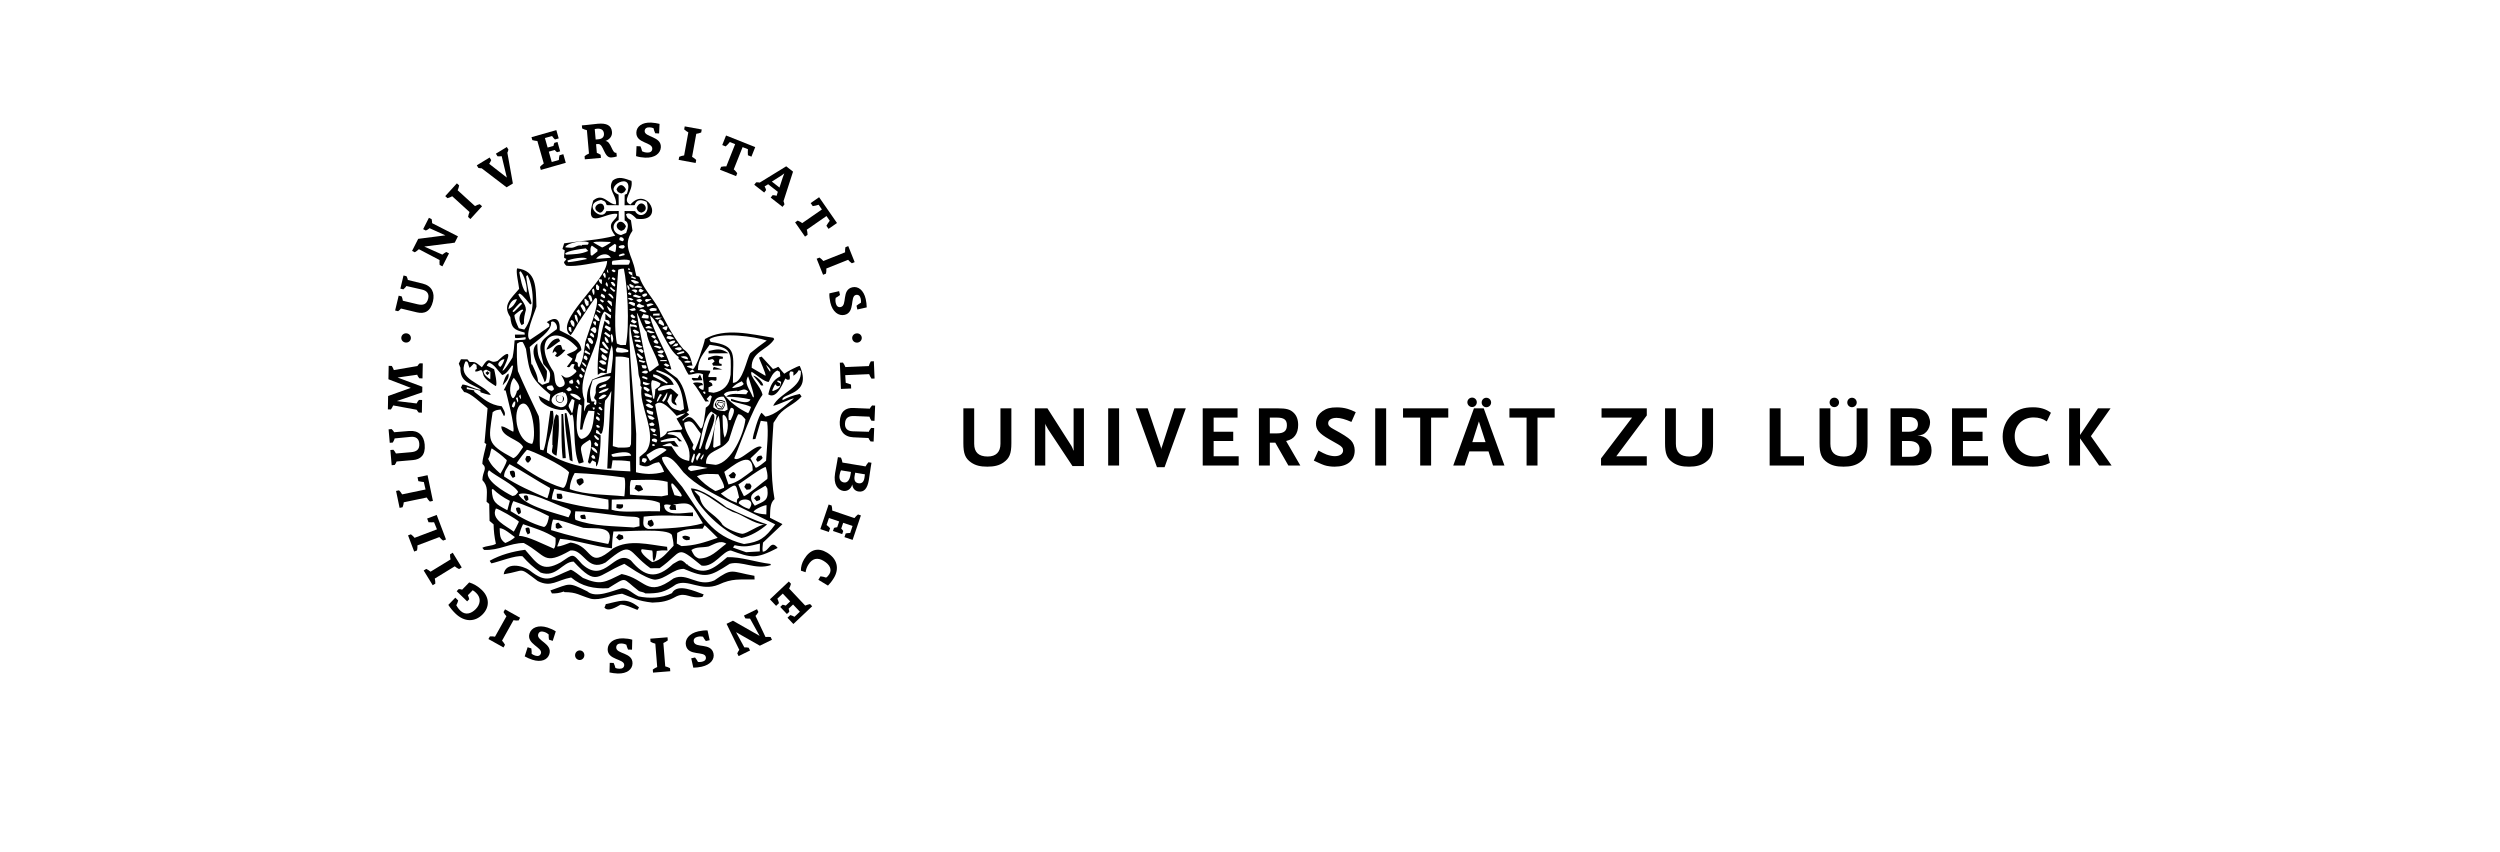 <?xml version="1.0" encoding="UTF-8" standalone="no"?>
<svg
   xmlns:dc="http://purl.org/dc/elements/1.1/"
   xmlns:cc="http://creativecommons.org/ns#"
   xmlns:rdf="http://www.w3.org/1999/02/22-rdf-syntax-ns#"
   xmlns:svg="http://www.w3.org/2000/svg"
   xmlns="http://www.w3.org/2000/svg"
   viewBox="0 5 377.953 151.181"
   height="75"
   width="220"
   xml:space="preserve"
   id="svg2"
   version="1.1"><defs
     id="defs6"><clipPath
       id="clipPath18"
       clipPathUnits="userSpaceOnUse"><path
         id="path16"
         d="M 0,0 H 283.465 V 113.386 H 0 Z" /></clipPath></defs><g
     transform="matrix(1.333,0,0,-1.333,0,151.181)"
     id="g10"><g
       id="g12"><g
         clip-path="url(#clipPath18)"
         id="g14"><g
           transform="translate(81.853,60.971)"
           id="g20"><path
             id="path22"
             style="fill:hsl(215, 80%, 78%);fill-opacity:1;fill-rule:nonzero;stroke:none"
             d="m 0,0 c -0.26,0 -1.809,-0.827 -2.061,-1.041 -1.218,1.311 -0.383,0.922 -1.504,0.628 -0.504,0.552 -1.008,1.109 -1.513,1.652 -0.12,-0.037 -0.23,-0.084 -0.341,-0.13 0.045,-0.284 1.019,-2.267 0.846,-2.42 -0.615,0.354 -1.218,0.707 -1.822,1.063 -0.097,2.146 2.097,2.349 2.995,3.8 -0.042,0.07 -0.076,0.131 -0.11,0.189 -2.972,0.472 -6.45,1.394 -9.104,-0.165 -0.121,-0.708 -1.218,-3.989 -1.602,-3.989 -0.275,0.105 -0.548,0.21 -0.813,0.304 0.057,0.183 0.593,0.148 0.758,0.154 -0.286,1.157 -0.352,1.549 -1.24,2.208 -1.46,1.737 -2.326,3.66 -3.379,5.572 -0.811,1.369 -2.072,2.715 -2.457,4.037 -0.142,0.048 -0.275,0.095 -0.407,0.132 -0.053,0.212 -0.097,0.413 -0.142,0.613 -0.362,2.171 -1.811,3.305 -0.362,5.384 -0.076,0.47 -0.144,0.932 -0.208,1.392 -0.516,0.319 -0.482,0.295 -0.658,0.791 0.472,0.378 0.997,-0.2 1.404,-0.591 3.982,-0.53 1.394,4.521 -0.813,1.89 -1.261,0.544 0.406,1.699 0.144,3.15 -0.943,0.32 -1.689,0.662 -2.491,0.06 -0.778,-1.204 0.516,-1.901 0.438,-3.188 -1.008,-0.094 -1.722,1.653 -3.048,0.508 -1.263,-4.19 1.656,-1.499 3.192,-1.77 0.121,-0.946 -1.746,-0.981 -0.252,-2.904 -2.239,-0.602 -4.576,-0.673 -6.802,-1.016 -0.078,-0.248 -0.155,-0.497 -0.231,-0.755 0.098,-0.059 0.197,-0.117 0.307,-0.176 -0.01,-0.283 -0.11,-0.615 -0.076,-1.006 l 0.297,-0.139 c -0.2,-0.438 -0.583,-0.297 -0.024,-0.897 1.428,-0.214 3.849,0.459 5.442,0.624 0,-2.691 -7.295,-8.062 -4.849,-9.88 0.46,0.542 0.804,1.332 0.937,1.521 0.236,0.338 2.035,3.117 2.332,3.436 0.066,-0.024 0.133,-0.047 0.21,-0.083 0.294,-0.954 -1.153,-4.484 -1.528,-5.761 -0.173,-1.108 -0.228,-2.35 -0.819,-3.387 -0.469,0.334 0.201,0.576 -0.606,0.804 0.44,1.036 -0.053,0.742 0.9,1.498 -0.087,1.475 -1.94,2.09 -2.885,2.62 0.076,1.69 -0.646,1.819 -1.722,1.098 0.11,-0.082 0.22,-0.176 0.339,-0.271 V 5.239 C -34.172,4.638 -35.082,4 -35.906,3.469 c -0.799,0.521 0.68,3.695 0.866,4.415 -0.087,2.692 0.013,4.758 -2.565,5.101 -0.208,-0.403 0.197,-2.067 0.263,-2.728 -1.087,-1.321 -2.271,-2.161 -1.174,-3.753 0.155,-1.488 0.472,-1.687 1.898,-2.066 0,-0.083 0.011,-0.178 0.021,-0.271 h -1.305 c 0,-0.131 0,-0.272 0.011,-0.416 0.241,-0.129 1.031,0.036 1.404,0.075 0,-0.085 0,-0.179 0.011,-0.274 -0.297,-0.154 -1.108,-0.071 -1.47,-0.154 -0.043,-0.767 -0.121,-1.511 -0.274,-2.266 -0.175,-0.295 -1.163,-1.949 -1.349,-1.745 0.867,1.745 1.436,3.244 -0.637,1.284 -1.219,-0.541 -0.932,0.958 -2.093,-0.85 -0.835,0.65 -0.803,0.733 -1.636,0.697 -0.099,0.12 -0.197,0.235 -0.286,0.354 -0.296,0.011 -0.58,0.011 -0.866,0.011 -0.1,-0.187 -0.199,-0.377 -0.286,-0.578 0.066,-0.175 0.142,-0.364 0.22,-0.553 -0.078,-1.924 1.284,-2.043 2.72,-2.881 -0.241,-0.259 -1.898,0.719 -2.468,0.638 -0.065,-0.129 -0.131,-0.262 -0.186,-0.392 l 0.428,-0.6 c 0.845,-0.071 2.271,-1.512 3.116,-2.15 -0.144,-1.534 -0.275,-3.069 -0.407,-4.604 0.076,-0.044 0.153,-0.105 0.242,-0.164 -0.134,-0.697 -0.528,-1.937 -0.528,-2.633 0.725,-0.649 0.034,-0.944 0,-2.16 0.801,-0.861 0.583,-1.558 0.559,-2.882 0.113,-0.094 0.233,-0.188 0.352,-0.294 0.013,-0.742 0.021,-1.499 0.045,-2.256 0.175,-0.151 0.351,-0.305 0.538,-0.46 0.021,-0.932 0.097,-1.603 0.305,-2.596 -0.602,-0.318 -1.174,-0.213 -1.809,-0.521 l 0.231,-0.282 c 2.008,-0.106 3.433,0.92 5.287,0.92 3.061,-1.641 2.533,-3.079 6.198,-1.001 1.767,0.248 2.239,-2.904 4.684,-1.595 3.719,3.105 2.777,1.523 5.979,-0.768 0.407,0.012 0.812,0.012 1.219,0.012 3.192,2.241 2.05,3.222 5.582,0.343 1.678,-0.284 2.843,2.008 3.896,2.008 2.743,-0.982 3.29,-1.181 6.23,0.342 -0.932,1.203 -1.142,-0.498 -1.985,-0.498 -0.087,0.474 0.024,0.816 0.034,1.206 0.856,0.813 1.711,1.628 2.567,2.43 v 0.047 c -0.548,0.283 -1.097,0.557 -1.635,0.827 0.045,0.921 -0.055,1.926 0.602,2.49 -0.602,3.282 -0.36,6.859 -0.14,10.14 0.228,0.356 0.459,0.709 0.69,1.052 0.922,1.098 2.095,1.382 3.048,2.466 L 0,-3.731 C -0.953,-3.934 -1.481,-4.133 -2.281,-4.559 -2.656,-3.616 1.765,-3.983 0,0 m -30.422,5.119 0.048,-0.604 c -0.032,0 -0.063,0 -0.098,-0.015 -0.359,0.315 -0.293,0.369 -0.264,0.671 0.133,0.017 0.133,0.017 0.314,-0.052 m 0.388,0.072 c -0.372,0.148 -0.421,0.512 -0.51,0.734 0.053,0.071 0.105,0.126 0.155,0.182 0.616,-0.127 0.355,-0.916 0.355,-0.916 m 0.305,1.599 c 0.17,-0.375 0.216,-0.473 0.192,-1.092 -0.373,0.534 -0.384,0.583 -0.417,1.092 z m 0.322,0.746 c 0.098,-0.191 0.213,-0.402 0.335,-0.615 -0.103,-0.379 -0.103,-0.379 -0.137,-0.362 -0.183,0.255 -0.339,0.491 -0.495,0.723 z m 0.455,0.701 c 0.191,-0.22 0.488,-0.424 0.455,-0.946 -0.079,-0.035 -0.154,-0.085 -0.218,-0.137 -0.158,0.287 -0.316,0.578 -0.47,0.848 0.078,0.081 0.154,0.167 0.233,0.235 m 0.841,0.369 c 0,-0.167 0,-0.335 0.014,-0.501 -0.085,-0.047 -0.17,-0.109 -0.255,-0.169 -0.339,0.565 -0.27,0.535 -0.298,1.005 0.356,0 0.238,-0.253 0.539,-0.335 m 0.504,0.091 C -27.67,8.628 -27.748,8.526 -27.826,8.526 l -0.327,0.755 c 0.033,0.066 0.063,0.115 0.108,0.169 0.312,-0.054 0.357,-0.236 0.438,-0.753 m 0.182,0.746 c -0.173,0.306 -0.197,0.437 -0.207,0.686 0.053,0.058 0.108,0.117 0.173,0.176 0.229,-0.167 0.132,-0.97 0.034,-0.862 m 18.541,-33.597 c 0.063,0.106 0.142,0.201 0.218,0.294 1.381,-0.294 1.921,-0.14 3.368,0.225 -0.01,-0.343 -0.021,-0.697 -0.021,-1.051 l -1.822,-0.106 c -1.688,0.589 -1.688,0.589 -1.743,0.638 m -6.758,8.051 c -0.593,0.755 -2.699,2.998 -2.699,3.918 1.131,0.533 2.15,-1.11 2.874,-1.981 1.711,-1.759 3.948,-2.824 6.142,-3.955 5.968,-2.904 5.968,-2.904 6.056,-2.975 -1.37,-1.854 -2.061,-2.315 -4.147,-2.608 -4.398,1.061 -5.66,3.883 -8.226,7.601 m 6.493,11.474 c 0.614,-0.332 1.767,-0.39 2.667,-0.827 -0.089,-0.201 -0.231,-0.671 -0.386,-0.839 -1.239,0.591 -2.433,1.454 -3.234,2.515 0.352,0.488 1.216,0.42 1.788,0.484 0,-0.022 0,-0.046 0.01,-0.082 0.714,0.155 0.877,0.459 1.436,-0.01 L -7.13,-3.78 c -0.811,0 -2.127,0.26 -2.667,-0.319 1.12,-0.011 2.031,-0.094 3.237,-0.354 -0.25,-0.826 -2.127,-0.045 -2.578,0.071 -0.011,-0.082 -0.011,-0.165 -0.011,-0.247 m 2.271,3.246 c 0.11,-0.26 1.131,-3.282 0.625,-2.74 -0.483,1.184 -1.184,1.761 -0.625,2.74 m -2.04,-1.57 c -0.023,0.034 -0.042,0.059 -0.055,0.084 0.438,0.413 0.703,0.566 1.263,0.827 0.076,-0.119 0.163,-0.237 0.252,-0.356 -0.208,-0.376 -1.098,-0.496 -1.46,-0.555 m -15.611,14.534 c -0.044,-0.084 -0.089,-0.169 -0.165,-0.204 -0.108,0.085 -0.218,0.155 -0.328,0.225 0.033,0.074 0.065,0.143 0.11,0.202 0.11,-0.012 0.21,-0.072 0.383,-0.223 m -0.01,0.977 c -0.066,-0.035 -0.121,-0.07 -0.176,-0.105 l -0.297,0.178 v 0.094 c 0.187,0.153 0.132,0.153 0.483,-0.048 -0.01,-0.035 -0.01,-0.07 -0.01,-0.119 m -2.04,-3.811 c 0.021,0.046 0.053,0.094 0.086,0.129 0.142,-0.069 0.284,-0.154 0.428,-0.236 0,-0.117 -0.099,-0.201 -0.207,-0.201 -0.144,0.107 -0.286,0.26 -0.307,0.308 m 0.533,-1.212 c -0.053,-0.013 -0.112,-0.044 -0.152,-0.074 -0.222,0.237 -0.443,0.477 -0.665,0.698 0.264,0.285 0.695,-0.164 0.817,-0.624 m -0.447,1.755 c 0,0.07 0,0.07 0.11,0.319 0.164,-0.095 0.505,-0.166 0.473,-0.532 -0.045,-0.024 -0.089,-0.048 -0.123,-0.083 -0.153,0.107 -0.307,0.2 -0.46,0.296 m 1.373,-2.55 c -0.013,-0.13 -0.023,-0.26 -0.023,-0.389 -0.011,0 -0.024,-0.014 -0.034,-0.024 -0.373,0.212 -0.515,0.496 -0.691,0.614 V 6.148 c 0.276,-0.081 0.593,0.037 0.56,-0.565 C -25.34,5.559 -25.372,5.535 -25.406,5.5 l -0.57,0.506 c -0.637,-2.219 -1.01,-4.804 -0.9,-7.201 0.502,0.378 0.502,0.319 1.174,0.204 0.175,1.275 0.296,2.641 0.69,3.741 0.328,-1.063 0.045,-2.457 -0.1,-3.661 -1.052,-0.247 -1.643,-0.567 -2.51,-0.908 -0.482,-1.04 -0.769,-1.547 -0.692,-3.032 0.12,-0.025 0.241,-0.06 0.362,-0.096 V -5.09 c -0.483,-0.058 -0.559,-0.472 -0.712,-0.931 h -0.034 c -0.034,0 0.055,1.416 0.043,1.545 -1.053,2.479 1.285,6.044 1.766,8.381 0.045,0.757 0.396,3.011 0.922,3.329 0.275,-0.164 0.561,-0.329 0.847,-0.494 m -4.116,-15.206 h 0.295 c 0.199,1.004 0.398,1.642 0.824,2.504 0.265,-0.015 0.527,-0.025 0.803,-0.049 -0.155,-1.297 -0.155,-3.329 -1.702,-3.707 -1.128,0.204 -0.559,4.31 -0.362,4.676 0.108,-0.071 0.221,-0.153 0.341,-0.237 0,-1.002 -0.144,-2.066 -0.199,-3.187 m 0.1,4.097 c -0.045,-0.071 -0.11,-0.154 -0.166,-0.178 -0.538,0.19 -0.866,0.437 -1.215,0.697 0,0.06 0,0.119 0.01,0.179 0.504,-0.035 0.943,-0.119 1.371,-0.698 m -0.407,1.357 c -0.097,0.073 -0.186,0.143 -0.273,0.203 0,0.056 0,0.116 0.01,0.164 0.045,-0.025 0.297,-0.108 0.384,-0.294 -0.042,-0.025 -0.087,-0.049 -0.121,-0.073 m -1.919,-0.436 0.032,-0.202 c 0.057,0.048 0.11,0.083 0.165,0.119 0.517,-0.614 0.538,-1.971 -0.549,-1.971 -1.987,0.448 -1.294,1.806 0.352,2.054 m -1.57,0.13 c -0.735,0.189 -0.985,0.72 0.089,0.72 0.163,-0.306 0.439,-0.578 -0.089,-0.72 m 1.953,0.177 c 0.121,0.118 0.255,0.222 0.384,0.332 0.165,-0.11 0.231,-0.06 0.351,-0.414 -0.152,-0.119 -0.339,-0.13 -0.427,-0.155 -0.284,0.19 -0.284,0.19 -0.308,0.237 m 0.396,1.109 c 0.132,0.084 0.263,0.164 0.405,0.236 0.089,-0.166 0.089,-0.166 0.144,-0.376 -0.044,-0.061 -0.078,-0.131 -0.112,-0.203 h -0.043 c -0.12,0.025 -0.241,0.049 -0.36,0.06 z m 0.363,-2.361 c 0.108,-0.06 0.228,-0.118 0.351,-0.175 0,-0.026 -0.231,-1.856 -0.362,-1.713 -0.582,1.216 -0.561,0.732 0.011,1.888 m 4.87,1.429 c 0,-0.402 -0.89,-0.603 -1.184,-0.672 l -0.132,0.105 c 0.481,0.355 0.678,0.424 1.316,0.567 m -0.373,0.236 c -0.187,-0.046 -0.735,-0.248 -0.835,-0.211 -0.021,0.045 -0.044,0.094 -0.066,0.13 0.384,0.199 0.505,0.399 1,0.364 z m 0.121,-1.206 c -0.231,-0.284 -0.659,-0.494 -0.966,-0.494 l -0.098,0.14 c 0.318,0.249 0.612,0.686 1.064,0.354 m -1.041,-0.955 c 0.085,-0.012 0.174,-0.047 0.36,-0.176 -0.023,0 -0.044,0 -0.055,-0.012 l -0.328,0.141 c 0,0.025 0.011,0.035 0.023,0.047 m 0.492,-0.934 c -0.055,-0.059 -0.1,-0.094 -0.165,-0.094 -0.121,0.085 -0.231,0.154 -0.339,0.225 v 0.19 c 0.229,0.164 0.317,-0.047 0.504,-0.321 m -0.318,-0.623 c -0.044,-0.036 -0.089,-0.072 -0.123,-0.108 -0.087,0.072 -0.163,0.143 -0.239,0.214 0,0.059 0,0.105 0.011,0.153 0.11,-0.083 0.228,-0.165 0.351,-0.259 m -0.451,-0.248 c 0.637,-0.274 0.341,-0.663 0.307,-0.627 -0.394,0.272 -0.525,0.308 -0.307,0.627 m 0.417,-1.381 c -0.021,-0.048 -0.044,-0.108 -0.065,-0.166 -0.111,0.024 -0.221,0.046 -0.318,0.058 -0.043,0.095 -0.078,0.178 -0.11,0.259 0.186,0.131 0.265,0.059 0.493,-0.151 m -0.538,2.892 c -0.021,0 -0.042,0 -0.065,-0.012 -0.066,0.047 -0.132,0.094 -0.187,0.13 0,0.189 0.066,0.189 0.132,0.318 -0.153,0.011 -0.308,0.024 -0.45,0.024 -0.375,1.227 -0.165,1.7 0.153,2.845 0.748,0.249 1.462,0.507 2.317,0.507 0.022,-0.023 0.043,-0.058 0.064,-0.094 -0.733,-1.19 -2.106,-0.189 -1.964,-2.089 -0.097,-0.545 -0.457,-0.664 0.057,-1.005 0.011,-0.201 0.087,-0.352 -0.057,-0.624 m -0.173,-0.331 0.031,-0.199 c -0.055,-0.05 -0.099,-0.095 -0.142,-0.155 -0.065,0.105 -0.12,0.211 -0.173,0.319 z m 0.571,-4.108 c 0,-0.061 0,-0.13 0.009,-0.201 -0.055,-0.048 -0.055,-0.048 -0.121,-0.048 -0.286,0.143 -0.375,0.318 -0.493,0.486 0.01,0.07 0.021,0.128 0.034,0.188 0.273,-0.06 0.273,-0.248 0.571,-0.425 m -0.08,-0.814 -0.032,-0.259 c -0.055,0.01 -0.11,0.01 -0.165,0.01 -0.318,0.046 -0.252,0.236 -0.328,0.378 0.207,0.283 0.207,0.177 0.525,-0.129 m -0.121,-1.204 c -0.36,0.222 -0.788,0.506 -0.788,0.847 0.286,0 0.843,-0.341 0.788,-0.847 m -0.262,-0.709 c -0.108,0.011 -0.219,0.011 -0.329,0.011 -0.076,0.083 -0.152,0.165 -0.22,0.248 0.055,0.096 0.157,0.212 0.241,0.271 0.166,-0.152 0.276,-0.164 0.308,-0.53 m -8.38,1.994 c -0.045,0 -0.089,0 -0.134,-0.011 -1.809,0.319 -2.521,3.777 -1.589,5.087 1.513,1.513 2.392,-3.766 1.723,-5.076 m -1.602,5.998 c -0.055,0.118 -0.11,0.234 -0.165,0.343 0.055,0.08 0.121,0.153 0.186,0.224 0.022,-0.06 0.153,-0.757 -0.021,-0.567 m -0.364,-0.484 c -0.074,0.189 -0.153,0.365 -0.219,0.543 0.145,0.13 0.145,0.13 0.187,0.13 0.144,-0.153 0.152,-0.803 0.032,-0.673 m 6.857,-9.315 c -0.129,-0.389 -0.36,-2.077 -0.822,-2.077 -2.195,0.626 -4.355,2.032 -6.143,3.305 0.428,0.649 0.845,1.192 1.349,1.759 0.494,0 4.826,-2.042 5.616,-2.987 m -7.931,1.086 c 1.743,-0.921 3.523,-2.136 5.397,-3.174 -0.044,-0.427 -0.174,-0.875 -0.339,-1.335 -0.031,0 -0.068,0 -0.089,-0.011 -2.04,0.883 -3.927,1.701 -5.694,2.88 0,0.659 0.428,1.18 0.725,1.64 m -1.208,-1.274 c -0.811,0.745 -1.205,1.074 -1.633,1.971 0.341,0.507 0.231,0.921 0.472,1.404 0.725,-0.473 1.305,-0.885 2.007,-1.568 0,-0.403 -0.833,-1.807 -0.846,-1.807 m 2.426,-2.75 c 1.174,0.625 4.87,-1.37 6.473,-1.889 0.702,-0.284 0.515,-0.449 0.174,-1.157 h -0.063 c -1.297,0.46 -5.849,1.462 -6.584,3.046 m 4.027,-2.895 c 0,-0.294 -0.255,-1.439 -0.68,-1.439 -1.57,0.414 -3.127,1.288 -4.413,2.102 0,0.423 0.187,1.04 0.365,1.335 1.622,-0.555 3.058,-1.146 4.728,-1.998 m 7.92,-3.671 c -0.045,0 -0.078,-0.01 -0.11,-0.022 -2.533,0.472 -5.146,1.098 -7.526,1.831 0.023,0.518 0.12,0.965 0.264,1.403 1.085,0 2.873,-0.777 4.027,-1.095 1.492,-0.191 4.288,0.434 3.345,-2.117 m -4.379,3.178 c -0.152,0.329 -0.052,0.896 -0.031,1.132 2.578,0 5.187,-0.661 7.899,-0.733 0.197,-0.023 0.383,-0.023 0.635,-0.2 0,-0.343 0,-0.696 0.013,-1.05 -0.254,-0.046 -0.506,-0.106 -0.758,-0.166 -2.546,0.189 -5.419,0.13 -7.758,1.017 m 4.369,2.69 c 0.01,-0.378 0.054,-0.812 0.01,-1.32 -0.034,0.01 -0.066,0.01 -0.098,0.01 -2.666,0.165 -4.905,0.708 -7.439,1.368 0.066,0.58 0.176,0.923 0.352,1.371 2.391,-0.603 4.717,-0.957 7.175,-1.429 m -5.135,1.394 c 0,0.718 0.317,1.569 0.658,2.148 2.096,-0.083 4.409,-0.295 6.571,-0.603 0.286,-0.152 0.056,-2.526 0.034,-2.502 -2.381,0.25 -5.134,0.153 -7.263,0.957 m 11.979,-1.832 c 0.055,-0.331 0.065,-0.73 0.023,-1.12 -0.515,0.013 -1.021,0.013 -1.525,0.013 -1.394,0 -3.741,-0.214 -4.915,0.2 l 0.032,1.345 c 1.68,0 4.883,0.295 6.385,-0.438 m 5.737,-2.715 c -1.898,-0.578 -5.386,-0.753 -7.294,-0.753 -0.866,0.283 -0.604,0.861 -0.583,1.64 2.129,0.249 4.356,0.129 6.562,0.06 v 0.497 c -1.12,0 -3.84,-0.663 -3.84,0.977 0.242,0.166 0.549,0.06 0.898,0.024 -0.076,-0.129 -0.152,-0.26 -0.218,-0.403 0.055,-0.08 0.121,-0.164 0.187,-0.258 0.241,0 0.482,0 0.724,-0.012 l -0.065,0.649 c -0.134,0.024 -0.255,0.048 -0.373,0.06 2.665,0.423 2.335,0.178 4.002,-2.481 m -2.907,3.555 -0.874,0.188 c -0.211,0.632 -0.637,1.547 -0.31,1.571 0.134,0.01 1.152,-1.205 1.286,-1.628 -0.037,-0.037 -0.069,-0.083 -0.102,-0.131 m -6.66,2.196 c 1.614,0 3.205,0.189 4.872,-0.237 0.013,-0.578 0.023,-1.167 0.044,-1.758 -0.286,-0.047 -0.569,-0.107 -0.845,-0.166 -1.436,0.096 -2.851,0.059 -4.213,0.224 0,0.613 -0.064,1.571 0.142,1.937 m 1.965,9.956 v 0.08 c 0.416,0.218 0.416,0.152 0.989,-0.245 v -0.085 l -0.185,-0.148 c -0.447,0.084 -0.605,0.216 -0.804,0.398 m 0.152,-0.599 c 0.272,-0.083 0.544,-0.178 0.833,-0.277 -0.017,-0.114 -0.017,-0.247 -0.017,-0.375 -0.073,0.014 -0.149,0.014 -0.225,0.014 -0.407,0.068 -0.711,0.343 -0.591,0.638 m -0.17,1.346 c 0.361,0 0.48,0.089 0.893,-0.225 -0.089,-0.074 -0.155,-0.147 -0.225,-0.216 -0.34,0.142 -0.565,0.291 -0.668,0.441 m -0.019,0.473 -0.159,0.341 c 0.333,0.102 0.596,-0.096 1.007,-0.299 v -0.212 c -0.04,0 -0.082,-0.016 -0.12,-0.028 -0.251,0.07 -0.488,0.143 -0.728,0.198 m -0.227,0.937 c -0.016,0.106 -0.016,0.195 -0.016,0.284 0.311,0.052 0.523,-0.125 0.836,-0.408 -0.098,-0.069 -0.18,-0.158 -0.266,-0.247 -0.193,0.124 -0.374,0.247 -0.554,0.371 m -0.114,0.68 c 0,0.107 0,0.211 0.017,0.3 0.308,-0.089 0.616,-0.178 0.935,-0.269 -0.167,-0.151 -0.449,-0.181 -0.557,-0.197 -0.143,0.061 -0.268,0.123 -0.395,0.166 m -0.081,0.807 c -0.133,0.449 0.504,0.082 0.68,0.012 0,-0.047 0.01,-0.272 -0.078,-0.226 -0.208,0.07 -0.405,0.142 -0.602,0.214 m -0.093,0.778 c 0.191,0.075 0.506,0.341 0.821,0.09 V -0.89 l -0.207,-0.131 c -0.258,0.013 -0.521,0.059 -0.614,0.205 m -0.013,0.922 c 0.185,0 0.368,-0.014 0.555,-0.026 0.044,-0.089 0.091,-0.172 0.138,-0.273 -0.058,-0.05 -0.116,-0.113 -0.174,-0.174 l -0.381,0.075 c -0.044,0.136 -0.091,0.272 -0.138,0.398 m -0.331,0.491 v 0.216 c 0.281,-0.065 0.564,-0.135 0.859,-0.216 -0.123,-0.136 -0.157,-0.185 -0.281,-0.185 -0.201,0.066 -0.388,0.132 -0.578,0.185 m -0.288,0.962 c 0.038,0.055 0.072,0.114 0.107,0.153 0.25,-0.192 0.497,-0.402 0.747,-0.613 -0.054,-0.054 -0.106,-0.114 -0.144,-0.192 h -0.085 c -0.463,0.192 -0.463,0.403 -0.625,0.652 m 0.669,0.154 c -0.203,0.149 -0.406,0.305 -0.594,0.439 l 0.518,0.1 0.297,-0.269 c 0,-0.187 -0.143,-0.255 -0.221,-0.27 m -0.794,0.922 c 0,0.215 0.058,0.181 0.116,0.304 0.256,-0.123 0.512,-0.245 0.768,-0.383 -0.157,-0.168 -0.327,-0.121 -0.484,-0.139 -0.141,0.077 -0.27,0.154 -0.4,0.218 m -0.139,0.611 c -0.02,0.087 -0.04,0.172 -0.04,0.241 0.225,0 0.47,0 0.716,-0.023 0.043,-0.085 0.082,-0.174 0.122,-0.287 -0.04,0 -0.079,0 -0.122,-0.021 -0.226,0.045 -0.451,0.067 -0.676,0.09 m -0.222,0.705 c 0.297,0.102 0.526,0.182 0.883,-0.06 -0.132,-0.143 -0.208,-0.161 -0.32,-0.185 z m -0.063,0.776 c 0.232,0.248 0.528,-0.016 0.856,-0.246 -0.051,-0.053 -0.099,-0.107 -0.147,-0.178 -0.149,0.017 -0.296,0.017 -0.429,0.017 -0.102,0.143 -0.198,0.285 -0.28,0.407 m 0.539,2.367 c 0.349,-0.484 0.822,-2.268 1.305,-2.561 0.142,-1.547 1.195,-2.824 1.635,-4.428 -0.352,-0.199 -1.021,-0.826 -1.252,-0.873 -0.362,0.39 -1.591,6.929 -1.688,7.862 m 3.148,-9.42 c 0,-0.402 -0.384,-0.557 -0.682,-0.791 0,-0.366 -0.053,-0.792 -0.153,-1.23 -0.032,0 -0.055,-0.01 -0.076,-0.022 -0.034,0.012 -0.068,0.022 -0.089,0.036 -0.032,0.562 -0.43,2.073 -0.1,2.43 0.407,-0.069 0.648,-0.129 1.1,-0.423 m -0.966,0.92 c -0.013,0.095 -0.021,0.189 -0.021,0.272 0.79,-0.071 1.271,-0.52 1.963,-1.109 -0.044,-0.048 -0.089,-0.097 -0.155,-0.097 -0.603,0.318 -1.194,0.626 -1.787,0.934 m 0.19,-5.566 c -0.027,-0.074 -0.169,-0.18 -0.253,-0.213 -0.543,0.077 -0.474,0.213 -0.698,0.588 0.404,-0.031 0.504,-0.014 0.951,-0.375 m -0.324,-0.538 c 0.1,-0.081 0.21,-0.166 0.32,-0.248 -0.044,-0.071 -0.087,-0.141 -0.131,-0.224 h -0.418 c -0.076,0.093 -0.141,0.189 -0.207,0.272 0.142,0.07 0.286,0.143 0.436,0.2 m 0.485,-0.978 c 0,-0.073 -0.165,-0.393 -0.22,-0.368 -0.341,0.143 -0.404,0.295 -0.548,0.485 0.319,0.047 0.383,0.083 0.768,-0.117 m 0.142,-0.733 c -0.01,-0.023 -0.021,-0.047 -0.034,-0.083 h -0.074 c -0.165,0.047 -0.33,0.093 -0.495,0.13 0.199,0.129 0.341,0.189 0.603,-0.047 m 0.045,-0.661 c -0.024,-0.094 -0.089,-0.343 -0.153,-0.308 -0.188,0.073 -0.375,0.129 -0.55,0.189 -0.011,0.072 -0.011,0.142 -0.011,0.214 0.142,0.154 0.517,0.189 0.714,-0.095 m -0.648,-0.519 c 0.089,0 0.165,0.035 0.351,-0.12 v -0.059 c -0.089,-0.059 -0.173,-0.08 -0.241,-0.08 -0.045,0.011 -0.087,0.021 -0.121,0.021 0,0.083 0,0.168 0.011,0.238 m 1.897,-0.78 c -0.12,-0.176 -2.184,-1.487 -2.204,-1.475 -0.166,0.272 -0.331,0.543 -0.483,0.802 0.79,0.472 1.756,1.383 2.687,0.673 m -2.687,-1.157 c 0.01,-0.084 0.023,-0.165 0.044,-0.249 -0.242,-0.329 -0.242,-0.329 -0.262,-0.318 -0.132,0.072 -0.266,0.129 -0.397,0.189 0.045,0.508 0.121,0.484 0.615,0.378 m 1.669,-0.471 c 0.307,-0.415 0.449,-0.674 0.68,-1.287 -0.735,-0.225 -1.329,-0.273 -2.032,-0.283 -0.625,0.023 -1.205,0.104 -1.709,0.223 l 0.032,5.111 c -0.1,2.008 -1.305,14.096 -0.778,14.664 0.121,-0.272 0.767,0.023 0.887,-0.38 -0.031,-0.047 -0.065,-0.093 -0.099,-0.153 -0.362,0.189 -0.481,0.153 -0.798,0.153 0.197,-2.124 0.953,-4 1.095,-6.291 0.065,-0.566 0.362,-0.779 0.241,-1.558 0.055,-0.083 0.121,-0.164 0.187,-0.249 -0.56,-2.112 2.27,-6.338 0.548,-8.559 -0.286,-0.234 -0.569,-0.471 -0.843,-0.706 0,-0.354 0,-0.709 0.009,-1.064 1.427,-0.53 1.197,0.189 2.58,0.379 m -3.371,21.594 c -0.039,0.036 -0.258,-0.058 -0.292,-0.077 -0.106,0.04 -0.413,0.185 -0.496,0.222 0.083,0.093 0.371,0.251 0.788,-0.145 m -0.436,0.623 c -0.072,0.039 -0.341,0.137 -0.341,0.211 0.241,0.213 0.176,0.237 0.494,-0.045 -0.032,-0.06 -0.108,-0.154 -0.153,-0.166 M -26.67,0.633 c 0.224,0.242 0.657,0.067 0.925,-0.225 -0.043,-0.063 -0.075,-0.144 -0.104,-0.224 h -0.375 c -0.147,0.128 -0.297,0.24 -0.446,0.353 z m 0.796,-1.117 c 0,-0.017 0,-0.032 0.015,-0.05 -0.078,-0.05 -0.153,-0.115 -0.216,-0.184 l -0.654,0.402 c -0.015,0.135 -0.015,0.135 0.033,0.217 0.264,-0.118 0.543,-0.252 0.822,-0.385 m 0.061,1.191 c -0.472,0.249 -0.745,0.495 -0.459,0.873 0.108,-0.07 0.964,-0.519 0.459,-0.873 m -0.803,1.572 c 0.264,0.284 0.717,-0.111 1.069,-0.395 -0.017,-0.058 -0.034,-0.114 -0.034,-0.185 -0.071,0 -0.142,-0.022 -0.21,-0.039 -0.456,0.093 -0.615,0.411 -0.825,0.619 m 0.508,0.953 c 0.211,-0.224 1.112,-1.347 0.447,-0.992 -0.144,0.102 -1.041,0.992 -0.447,0.992 m 0.401,-0.137 c -0.274,0.423 -0.262,0.456 -0.23,0.809 0.214,-0.139 0.504,-0.405 0.504,-0.845 -0.094,0.017 -0.192,0.036 -0.274,0.036 m -0.334,1.226 c 0.063,0.075 0.133,0.15 0.204,0.205 0.207,-0.15 0.414,-0.297 0.639,-0.466 0,-0.039 -0.101,-0.261 -0.154,-0.276 -0.241,0.184 -0.469,0.369 -0.689,0.537 m 0.072,0.808 c 0.047,0.106 0.098,0.196 0.164,0.282 0.212,-0.105 0.427,-0.209 0.655,-0.315 0.016,-0.087 -0.066,-0.531 -0.102,-0.509 -0.246,0.193 -0.49,0.367 -0.717,0.542 m 0.98,-0.894 c 0.172,-0.345 0.263,-0.87 0,-1.156 -0.012,0.014 -0.023,0.024 -0.023,0.036 -0.019,0.075 -0.316,1.12 0.023,1.12 m 0.691,-1.768 c 0.483,-0.072 0.921,-0.12 1.481,-0.366 -0.011,-0.084 -0.011,-0.167 -0.011,-0.249 -0.286,-0.023 -0.57,-0.058 -0.845,-0.093 -0.231,0.024 -0.46,0.046 -0.691,0.059 -0.199,0.378 -0.078,0.388 0.066,0.649 m 1.568,-1.416 c 0.088,-3.779 0.406,-7.626 0.273,-11.466 -0.053,-0.115 -0.108,-0.234 -0.153,-0.352 -0.481,-0.165 -1.084,-0.082 -1.536,-0.106 -0.252,0.07 -0.493,0.14 -0.734,0.199 0.12,3.966 0.252,7.934 0.383,11.901 0.65,0.023 1.01,0.047 1.767,-0.176 m 0.811,7.275 c -0.018,-0.108 -0.036,-0.212 -0.036,-0.32 -0.056,0 -0.116,0 -0.175,-0.012 -0.227,0.12 -0.456,0.236 -0.672,0.354 0.06,0.06 0.115,0.119 0.193,0.178 0.418,0 0.591,-0.164 0.69,-0.2 m 0.107,-0.88 c -0.078,-0.09 -0.404,-0.136 -0.532,-0.136 -0.05,0.072 -0.314,0.124 -0.349,0.178 0.097,0.067 0.549,0.209 0.728,0.209 z m -0.675,-0.672 c 0.066,0.035 0.132,0.071 0.206,0.095 0.133,-0.118 0.275,-0.236 0.417,-0.365 -0.053,-0.047 -0.108,-0.107 -0.163,-0.167 -0.286,0.036 -0.538,0.167 -0.46,0.437 m 0.8,-0.872 c -0.021,-0.14 -0.305,-0.261 -0.352,-0.261 -0.152,0.093 -0.305,0.191 -0.44,0.261 0.067,0.116 0.135,0.211 0.22,0.307 0.178,-0.096 0.377,-0.191 0.572,-0.307 m -3.172,-18.003 c -0.208,0.188 -0.195,0.2 -0.174,0.341 0.515,0.154 2.457,0.615 2.599,-0.189 -0.801,-0.022 -1.743,-0.152 -2.425,-0.152 m -0.803,20.07 c 0.081,0 0.388,-0.289 0.551,-0.429 0,-0.115 0,-0.227 0.014,-0.356 -0.037,0.015 -0.073,0.015 -0.096,0.015 -0.21,0 -0.458,0.731 -0.469,0.77 m 0.036,0.644 c 0.188,0.202 0.245,0.076 0.587,-0.087 l 0.069,-0.544 c -0.023,0 -0.035,-0.013 -0.046,-0.027 -0.574,0.583 -0.574,0.583 -0.61,0.658 m 0.846,0.38 c -0.048,0 -0.095,0 -0.143,-0.013 -0.188,0.177 -0.374,0.354 -0.551,0.53 0,0.304 0.639,-0.049 0.694,-0.517 m -0.605,2.504 h -0.065 c -0.021,0.012 -0.045,0.024 -0.056,0.024 0.035,0.095 0.068,0.189 0.111,0.283 0.154,-0.012 0.131,-0.128 0.01,-0.307 m 0.111,-1.113 c 0.047,0.037 0.093,0.073 0.154,0.111 0.15,-0.15 0.256,-0.289 0.551,-0.441 -0.036,-0.064 -0.071,-0.126 -0.095,-0.188 h -0.082 c -0.304,0.224 -0.399,0.326 -0.528,0.518 m 0.12,0.784 h 0.307 c 0.145,-0.178 0.449,-0.354 0.208,-0.617 -0.394,0.213 -0.383,0.332 -0.515,0.617 m 0.998,1.628 c 0.265,0.095 0.373,0.165 0.748,0.142 0.46,-2.115 0.809,-7.449 0.271,-10.154 -0.24,0 -0.47,0 -0.701,-0.01 -0.166,0.071 -0.329,0.14 -0.494,0.2 -0.536,2.894 0.011,6.917 0.176,9.822 m 1.273,-2.019 c 0.121,-0.13 0.407,-0.545 0.108,-0.696 -0.097,0.319 -0.261,0.531 -0.108,0.696 m 0.268,0.142 c 0.163,-0.083 0.343,-0.164 0.523,-0.246 -0.015,-0.079 -0.015,-0.162 -0.015,-0.258 -0.057,0 -0.119,0 -0.165,-0.014 -0.171,0.036 -0.555,0.292 -0.343,0.518 m 1.018,-0.964 c -0.08,-0.07 -0.141,-0.156 -0.209,-0.242 -0.205,0.138 -0.395,0.259 -0.585,0.375 0.208,0.105 0.698,0.168 0.794,-0.133 m 0.531,-0.749 c -0.14,-0.108 -0.14,-0.108 -0.337,-0.163 -0.548,0.145 -1.18,0.209 -0.478,0.458 0.332,-0.127 0.539,-0.19 0.815,-0.295 m 0.104,-0.495 c -0.122,-0.106 -0.243,-0.247 -0.353,-0.247 -0.295,0.07 -0.34,0.176 -0.439,0.319 0.329,0.093 0.473,0.27 0.792,-0.072 M -20.7,8.01 c -0.015,-0.032 -0.015,-0.08 -0.015,-0.13 l -0.461,-0.149 c -0.679,0.114 -0.619,0.266 -0.217,0.58 0.202,-0.101 0.309,-0.216 0.693,-0.301 m 0.302,-0.835 c 0.041,-0.057 -0.203,-0.054 -0.288,-0.054 -0.324,0.046 -0.636,0.356 -0.747,0.207 0.306,0.411 0.759,0.233 1.035,-0.153 m 0.297,-0.494 c -0.015,-0.107 -0.031,-0.232 -0.031,-0.354 -0.069,0 -0.141,0 -0.212,-0.016 -0.415,0.062 -0.518,-0.035 -0.717,0.146 0.083,0.171 0.186,0.324 0.285,0.479 0.212,-0.169 0.445,-0.083 0.675,-0.255 m 0.217,-0.847 V 5.706 c -0.17,-0.187 -0.397,-0.132 -0.603,-0.109 l -0.207,0.445 c 0.24,0.09 0.533,-0.04 0.81,-0.208 m 0.314,-0.848 -0.862,0.017 -0.115,0.121 c 0.436,0.261 0.507,0.291 0.977,-0.138 m 0.274,-0.512 c -0.115,-0.125 -0.486,-0.125 -0.567,-0.125 l -0.434,0.211 c 0.013,0.087 0.031,0.156 0.047,0.227 0.306,-0.106 0.627,-0.21 0.954,-0.313 m 0.146,-0.689 c -0.032,-0.034 -0.066,-0.088 -0.098,-0.14 h -0.145 c -0.132,0.088 -0.262,0.178 -0.378,0.265 0.129,0.212 0.441,0.283 0.621,-0.125 m 0.347,-0.729 -0.131,-0.107 c -0.318,0.037 -0.405,0.119 -0.536,0.26 0.074,0.095 0.197,0.319 0.317,0.319 0.077,-0.082 0.273,-0.224 0.35,-0.472 m 0.373,-0.565 c -0.05,-0.054 -0.101,-0.125 -0.132,-0.195 h -0.114 c -0.262,0.105 -0.504,0.195 -0.75,0.28 0.195,0.211 0.637,0.087 0.996,-0.085 m 0.297,-0.497 c 0,-0.043 0,-0.088 0.015,-0.131 -0.079,-0.086 -0.163,-0.204 -0.283,-0.204 -0.329,0.043 -0.479,0.057 -0.56,0.247 0.26,0.088 0.449,0.265 0.828,0.088 m 0.107,-0.763 C -18.16,1.197 -18.29,1.16 -18.421,1.107 c -0.215,0.142 -0.495,0.264 -0.428,0.426 0.476,0 0.517,0.091 0.823,-0.302 m 0.296,-0.439 0.046,-0.158 h -0.9 c 0,0.054 0.019,0.107 0.034,0.138 0.273,0.02 0.546,0.02 0.82,0.02 m 0.383,-0.717 C -17.37,0 -17.37,0 -17.649,-0.126 c -0.166,0.097 -0.329,0.201 -0.468,0.277 0.09,0.072 0.184,0.146 0.279,0.198 0.162,-0.074 0.324,-0.18 0.491,-0.274 m 1.946,-5.826 c -0.163,-0.072 -0.331,-0.141 -0.483,-0.226 -1.021,0.249 -1.218,0.333 -1.756,1.265 0.131,0.308 0.265,0.613 0.407,0.912 0.065,0.01 0.142,0.01 0.218,0.01 -0.021,-0.897 -0.295,-1.086 0.616,-1.476 0.021,0.285 -0.152,0.415 -0.231,0.494 0.056,0.379 0.307,0.649 0.481,0.922 -0.449,0.343 -0.58,0.591 -1.019,0.838 -0.462,-0.022 -1.413,-0.402 -1.699,-0.247 -0.013,0.071 -0.013,0.142 -0.013,0.201 0.702,0.567 1.219,0.494 2.119,0.554 -0.449,1.098 -1.438,1.309 -2.326,1.772 -0.011,0.058 -0.011,0.058 0.042,0.188 2.678,-0.72 3.379,-2.23 3.644,-5.207 m -3.203,2.008 c 0.076,0 0.132,-0.037 0.273,-0.118 -0.241,-0.262 -0.372,-0.543 -0.549,-0.862 -0.031,0 -0.065,0 -0.099,-0.013 h -0.066 c 0.111,0.389 0.255,0.697 0.441,0.993 m 0.943,0.2 c 0.01,0 0.021,0 0.044,-0.011 0,-0.38 -0.197,-0.993 -0.548,-1.228 -0.056,0.046 -0.111,0.095 -0.155,0.141 z m 2.435,-2.763 c -0.45,-0.354 -0.8,-0.508 -1.173,-0.707 0.25,-0.424 0.504,-0.861 0.767,-1.3 -0.044,-0.058 -0.087,-0.116 -0.12,-0.189 -0.878,0.023 -1.263,-0.151 -1.92,-0.248 0,-0.316 -0.625,-0.719 -0.9,-0.803 0,1.584 -0.439,2.978 -0.669,4.405 0.845,0.909 2.215,-0.839 2.863,-1.5 0.407,0.176 0.67,0.259 1.152,0.342 m 0.517,-6.326 h -0.1 c -1.35,0.27 -1.514,0.862 -2.259,1.937 l -1.174,0.035 c -0.012,0.021 -0.021,0.036 -0.034,0.046 1.822,0.837 0.704,-0.214 2.151,-0.119 -0.198,0.262 -0.394,0.508 -0.581,0.757 -0.57,-0.048 -1.142,-0.096 -1.701,-0.154 -0.055,0.058 -0.11,0.106 -0.165,0.154 0.834,0.258 1.131,0.402 2.161,0.402 l 0.362,-0.462 c 0.12,0.012 0.252,0.012 0.383,0.012 -0.864,0.827 -0.919,0.813 -1.919,0.945 v 0.117 c 0.309,0.249 1.218,0.131 1.722,0.131 0.713,-1.441 1.385,-2.007 1.154,-3.801 m 6.34,-5.573 c -0.034,0.012 -0.053,0.012 -0.076,0.012 -0.932,0.32 -1.384,0.649 -2.064,1.203 2.14,1.31 1.921,1.713 2.436,-0.529 -0.315,-0.225 -0.296,-0.288 -0.296,-0.686 m 1.656,-0.813 h -0.086 c -0.594,0.2 -0.946,0.424 -1.329,0.732 0,0.789 2.491,0.753 1.415,-0.732 m -4.529,2.371 c -1.089,0.638 -1.648,1.121 -2.446,1.963 0.93,0.422 1.819,0.305 2.851,0.269 0.142,-0.236 0.877,-1.415 0.756,-1.807 -0.328,-0.095 -0.943,-0.425 -1.161,-0.425 m -3.249,2.646 c -0.132,0.119 -0.381,0.184 -0.373,0.352 0.038,0.753 1.754,0.181 2.598,0.072 -0.899,-0.163 -2.126,-0.424 -2.225,-0.424 m 1.646,2.255 h 0.031 c 0.068,-0.308 -0.097,-0.449 -0.305,-0.746 l -0.099,0.178 c 0.118,0.19 0.241,0.377 0.373,0.568 m -0.801,-0.852 c -0.023,0 -0.034,0 -0.042,-0.01 -0.297,0.435 0.087,0.754 0.283,1.05 0.066,-0.038 0.142,-0.072 0.221,-0.117 0,-0.071 -0.386,-0.747 -0.462,-0.923 m -0.604,-0.282 h -0.065 c -0.043,0.035 -0.089,0.059 -0.132,0.082 0,0.414 0.231,0.79 0.352,1.146 0.042,-0.038 0.087,-0.073 0.142,-0.108 -0.021,-0.413 -0.11,-0.743 -0.297,-1.12 m -1.13,5.313 c 1.175,0.578 1.262,-0.285 2.206,-1.43 0,-0.379 -0.779,-2.325 -0.866,-2.278 -0.407,0.296 -0.21,0.497 -0.1,0.78 -0.427,0.827 -1.24,2.053 -1.24,2.928 m 3.6,1.498 c 0.229,-0.153 0.471,-0.307 0.712,-0.471 0,0 -0.725,-4.971 -1.447,-4.581 -0.472,0.507 1.841,4.227 0.953,4.791 -0.658,-0.589 -1.107,-3.564 -1.669,-4.722 -0.174,0 -0.129,0.048 -0.163,0.083 0.265,1.251 0.604,4.18 1.614,4.9 m 0.996,-0.567 c 0.273,-1.167 0.18,-2.694 0.231,-3.894 -0.284,-0.119 -0.558,-0.237 -0.835,-0.368 l -0.14,0.12 c 0.098,1.131 0.043,3.268 0.744,4.142 m -0.725,1.122 c 0,0.946 0.452,1.475 1.362,1.429 0.397,-0.509 0.471,-0.91 0.549,-1.723 -0.142,-0.074 -0.284,-0.143 -0.415,-0.213 -0.792,0.082 -0.989,0.104 -1.496,0.507 m 1.362,-0.968 c 0.812,-0.437 0.668,-2.196 0.176,-3.032 h -0.042 c -0.276,0.753 -0.221,2.147 -0.265,2.889 z m 0.977,0.908 c 0.843,0 0.152,-1.229 -0.023,-1.64 h -0.132 c -0.042,0.012 -0.087,0.023 -0.131,0.023 -0.076,0.839 -0.032,0.956 0.286,1.617 m 1.94,-1.533 c -0.197,-1.913 -1.819,-5.738 -3.959,-6.057 -0.438,0.059 -0.866,0.117 -1.294,0.165 0,1.901 1.974,1.523 3.04,3.092 0.404,1.205 0.711,2.397 1.239,3.472 0.459,0 0.58,-0.249 0.974,-0.672 m 0.969,-6.79 c -0.956,-0.707 -2.085,-1.687 -3.227,-1.877 -0.197,0.568 -0.428,1.205 -0.561,1.678 0.911,0.59 3.788,3.198 3.788,0.199 m 1.743,0.427 c 0.108,-0.473 0.296,-0.945 0.197,-1.572 -0.625,-0.424 -2.644,-2.194 -3.116,-2.289 -0.308,0.566 -0.515,1.062 -0.735,1.557 0.506,0.319 3.412,2.479 3.654,2.304 m -1.47,-5.134 c -1.229,1.554 0.065,1.793 1.383,2.655 0.097,0 0.195,-0.214 0.294,-0.391 0.198,-1.651 -0.449,-1.641 -1.677,-2.264 m 1.567,0.069 -0.031,-1.23 c -0.045,0.015 -0.079,0.015 -0.111,0.015 -0.646,0.035 -1.042,0.138 -1.567,0.318 -0.087,0.277 1.449,0.953 1.709,0.897 m -10.004,-5.962 c 0.692,0.471 1.414,0.284 2.294,0.471 0.79,0.307 1.535,0.898 2.357,0.366 -1.26,-0.931 -2.084,-1.968 -3.641,-1.968 -0.648,0.244 -0.757,0.612 -1.01,1.131 m -1.942,0.862 c 0.013,0.471 0.032,0.946 0.055,1.416 1.019,0.626 2.162,0.507 3.39,0.566 0.077,0.154 0.164,0.309 0.253,0.45 0.086,0 1.48,-1.416 1.745,-1.676 -1.866,-0.637 -3.008,-1.027 -4.818,-1.099 -0.208,0.118 -0.417,0.237 -0.625,0.343 m -15.919,-0.391 c 0.121,0.344 0.254,0.686 0.385,1.016 2.326,-0.2 4.508,-1.003 6.912,-1.264 0.009,0.768 0.077,1.55 0.187,2.243 1.557,-0.045 7.325,0.508 7.787,-0.483 0.099,-0.424 0.21,-0.897 0.22,-1.415 -0.943,-0.958 -1.58,-1.95 -2.843,-2.173 -0.319,0.209 -1.845,1.31 -1.381,1.711 l 1.381,-0.175 c 0.155,-0.497 -0.042,-0.971 0.202,-1.419 0.326,0.296 0.338,0.944 0.404,1.359 0.46,0.069 0.843,0.105 1.426,0.06 -0.024,0.164 -0.045,0.329 -0.055,0.494 -2.447,0.296 -5.012,1.04 -7.164,-0.202 -3.521,-3.043 -2.568,0.331 -5.682,0.768 -0.593,-0.198 -1.241,-0.52 -1.779,-0.52 m -5.078,1.407 c 0.142,0.636 0.284,1.05 0.538,1.558 1.392,-0.482 2.962,-0.932 4.322,-1.831 0.021,-0.355 0.055,-1.134 -0.221,-1.426 -1.304,0.529 -3.488,1.699 -4.639,1.699 m -2.578,1.026 c 0.583,0 1.46,-0.791 2.03,-1.18 -0.231,-0.308 -0.977,-0.684 -1.284,-0.792 -0.78,0.521 -0.691,1.11 -0.746,1.972 m -0.495,2.621 c 0.264,0 2.688,-1.356 3.063,-1.759 -0.1,-0.259 -0.659,-1.334 -0.693,-1.322 -1.008,0.779 -3.093,1.629 -2.37,3.081 m -0.549,2.49 c 0.044,0.048 0.089,0.084 0.131,0.119 0.748,-0.697 1.297,-1.087 2.273,-1.593 -0.11,-0.402 -0.22,-0.804 -0.328,-1.217 -0.023,0 -0.034,0 -0.045,-0.01 -1.482,0.789 -1.974,1.048 -2.031,2.701 m -0.371,2.6 c 0.843,-0.759 3.466,-1.997 3.883,-2.894 -0.328,-0.413 -0.35,-0.472 -0.767,-0.532 -0.921,0.436 -4.058,2.256 -3.116,3.426 m 0.185,13.09 c -0.011,-0.992 -0.011,-0.992 -0.032,-0.98 -0.428,0.26 -0.888,0.627 -0.888,1.109 0.449,0.236 0.284,0.214 0.92,-0.129 m 1.338,0.662 c -0.796,0.365 0.288,1.129 0.528,1.002 -0.098,-0.318 -0.263,-0.721 -0.528,-1.002 m 1.68,0.139 c -0.142,-1.214 -0.669,-2.1 -1.241,-3.246 l 0.252,-0.035 c 0.099,-0.424 1.307,-4.851 1.01,-5.489 -0.656,0.282 -1.019,0.673 -1.588,0.721 0,-1.474 2.412,-1.688 2.906,-2.753 -0.339,-0.459 -0.79,-1.308 -1.307,-1.486 -3.652,1.96 -3.303,2.313 -2.752,6.114 0.36,0.297 0.536,0.283 1.053,0.367 0.142,-0.283 0.286,-0.565 0.438,-0.862 0.011,0 0.024,0 0.045,-0.011 0.328,0.353 -0.21,1.027 -0.32,1.298 -1.612,0.178 -2.434,1.004 -3.652,1.925 -0.01,0.07 -0.023,0.13 -0.023,0.189 l -0.987,0.176 c 0,0.095 0,0.179 0.012,0.259 0.591,-0.164 1.195,-0.328 1.799,-0.494 0,-0.06 0.01,-0.119 0.021,-0.189 0.21,-0.047 1.076,-0.402 1.373,-0.331 -1.297,1.677 -4.51,1.995 -3.392,4.416 0.418,0.189 0.362,-0.496 0.572,-0.839 0.184,0.202 0.382,0.4 0.581,0.59 0.11,-0.059 0.22,-0.13 0.328,-0.199 0.011,-0.179 0.023,-0.355 0.044,-0.531 -0.065,-0.038 -0.131,-0.072 -0.196,-0.121 v -0.235 c 0.79,0 0.779,0.708 1.097,-0.532 0.328,-0.614 0.955,-0.966 1.612,-1.392 0.296,0.106 -0.153,2.042 -0.208,2.242 -0.33,0.166 -0.659,0.32 -0.976,0.474 0,0.154 0.209,0.294 0.296,0.4 0.691,-0.212 1.129,-1.013 1.754,-1.652 0.625,0.176 0.901,0.755 1.307,1.276 0.043,-0.014 0.087,-0.024 0.142,-0.05 m 0.11,-5.534 h -0.078 c -0.066,0.035 -0.131,0.069 -0.187,0.104 0.022,0.296 0.134,0.46 0.276,0.674 h 0.176 c 0,-0.259 0.01,-0.483 -0.187,-0.778 m 0.405,2.196 c 0,-0.178 -0.383,-1.158 -0.591,-0.934 -0.538,0.578 -0.331,2.137 0.176,2.681 0.273,-0.355 1.215,-1.371 0.415,-1.747 M -38.23,7.282 c 0.241,0.26 0.832,1.052 1.118,1.147 0.055,-0.05 0.11,-0.095 0.166,-0.154 -0.134,-0.131 -1.043,-1.111 -1.153,-1.111 -0.044,0.048 -0.089,0.084 -0.131,0.118 m 0.604,1.57 c -0.286,-0.59 -0.528,-1.003 -1.131,-1.285 0,0.519 0.537,1.427 1.131,1.285 m 1.281,0.91 c -0.559,0.141 -0.887,2.232 -0.974,2.681 0.042,0.056 0.087,0.115 0.131,0.164 0.525,-0.427 0.987,-2.195 0.843,-2.845 M -36.65,4.838 c -0.254,0.058 -0.495,0.118 -0.737,0.168 -0.263,0.553 -0.58,1.261 -0.58,1.759 0.021,0.02 1.152,1.072 1.152,0.613 -0.483,-0.473 -0.703,-1.23 -0.199,-1.96 0.099,0.071 0.199,0.141 0.309,0.201 -0.034,0.743 0.108,1.204 0.263,1.829 0,0.85 -0.746,1.404 -1.011,2.066 0.055,0.045 0.111,0.082 0.166,0.12 0.47,-0.168 1.355,-1.466 1.459,-1.466 0.044,0.059 0.087,0.118 0.142,0.166 -0.362,1.285 -0.58,2.385 -0.725,3.564 l 0.132,0.177 h 0.055 c 0.987,-1.911 0.979,-5.406 -0.426,-7.237 m 3.453,-8.664 -0.131,-0.886 c -0.481,0.248 -0.954,0.494 -1.426,0.733 -0.011,-0.012 0.176,-0.468 0.186,-0.532 0.452,-0.768 2.47,-1.63 3.413,-1.262 0.231,-0.166 0.417,-0.487 0.659,-0.828 0.066,0.061 0.142,0.106 0.218,0.155 0.449,-0.615 0.045,-4.747 0.879,-6.54 0.187,0 0.426,0.106 0.646,0.177 -0.472,2.185 -0.735,2.016 0.824,2.986 0.46,-0.414 -0.121,-2.243 -0.265,-2.986 0.066,-0.024 0.1,-0.024 0.132,-0.166 0.055,0 0.123,0 0.186,-0.011 0.076,0.141 0.165,0.283 0.254,0.414 0.077,-0.015 0.077,-0.015 0.494,-0.249 l 0.032,-0.568 c 0.506,0.333 0.648,3.706 0.582,4.192 -0.21,0.094 -0.417,0.187 -0.614,0.271 0.01,0.14 0.032,0.273 0.055,0.403 0.208,0 0.339,-0.227 0.525,-0.51 0.066,0.023 0.142,0.048 0.221,0.061 0.449,1.296 0.207,3.069 0.428,4.354 0.404,0.439 0.57,0.722 0.787,1.23 0.013,0 0.024,-0.013 0.045,-0.026 -0.297,-3.351 -0.394,-6.823 -0.549,-10.245 h 0.538 l 0.166,1.098 c 0.745,0 1.514,-0.011 2.336,-0.142 l 0.034,-1.333 c -0.057,0.009 -0.11,0.009 -0.165,0.009 -3.61,0.18 -7.899,0.403 -10.939,2.505 0,1.829 1.174,3.492 0.803,5.535 -0.123,0.01 -0.242,0.01 -0.354,0.01 -0.174,-1.012 -0.523,-4.544 -0.919,-5.262 -0.153,0.035 -0.297,0.07 -0.439,0.105 -0.133,1.524 0.076,3.071 -0.178,4.44 -0.964,2.007 -1.94,4.06 -2.773,5.996 -0.165,1.263 -0.154,2.481 -0.12,3.662 0.317,0.164 0.339,0.293 0.766,0.199 0.132,-0.259 0.284,-0.507 0.428,-0.91 0.462,-3.234 0.625,-3.931 3.235,-6.079 m 0.868,8.713 c -2.491,-1.772 -2.491,-1.699 -1.787,-4.64 0.877,-0.992 1.074,-0.958 0.756,-2.443 -0.341,-0.107 -0.648,-0.26 -0.922,-0.321 -0.186,0.142 -0.362,0.284 -0.538,0.426 -0.086,0.91 -0.459,1.547 -0.788,2.28 -0.044,0.01 -0.078,0.022 -0.112,0.022 -0.04,0.85 -0.108,1.583 -0.218,2.302 0.811,0.78 3.04,2.136 2.841,3.305 0.33,0.355 0.942,-0.353 0.768,-0.931 m 2.61,-5.668 c -0.373,-0.377 -0.953,-0.908 -1.523,-0.755 -0.462,0.319 -0.462,0.319 -0.506,0.319 0.328,-0.579 0.955,-1.438 -0.186,-1.628 -0.888,0.258 -0.538,1.534 -0.856,2.113 -2.951,4.404 0.275,6.48 3.226,3.103 -0.231,-0.508 -1.295,-0.662 -1.426,-0.885 0.252,-0.165 0.504,-0.34 0.757,-0.519 0,-0.103 -0.655,-0.951 -0.757,-1.076 0.649,-0.309 0.293,0.562 1.042,0.32 -0.436,-0.857 0.229,-0.492 0.229,-0.992 m 0.32,-1.723 c -0.11,0.154 -0.22,0.308 -0.33,0.447 0.3,0.76 0.616,-0.546 0.33,-0.447 m 0.129,1.452 c 0.155,-0.035 0.254,-0.035 0.407,-0.319 -0.042,-0.058 -0.087,-0.13 -0.129,-0.2 h -0.144 c -0.076,0.082 -0.153,0.153 -0.218,0.223 0.021,0.108 0.052,0.203 0.084,0.296 m 0.233,0.827 c 0.087,-0.059 0.581,-0.331 0.373,-0.663 -0.309,0.238 -0.517,0.344 -0.373,0.663 m 0.077,0.731 c 0.228,-0.082 0.36,-0.177 0.569,-0.521 -0.033,-0.044 -0.086,-0.104 -0.131,-0.104 -0.22,0.213 -0.515,0.424 -0.438,0.625 m 0.379,0.892 c 0.182,-0.07 0.262,-0.07 0.353,-0.462 -0.144,-0.213 -0.144,-0.213 -0.171,-0.201 -0.117,0.1 -0.233,0.184 -0.351,0.271 0,0.322 0.012,0.223 0.169,0.392 m 0.093,0.689 0.58,-0.417 c 0,-0.015 -0.013,-0.222 -0.052,-0.18 -0.232,0.096 -0.451,0.194 -0.67,0.292 -0.012,0.055 -0.012,0.111 -0.012,0.165 0.052,0.054 0.102,0.099 0.154,0.14 m 0.506,0.071 -0.495,0.618 c 0.439,0.796 0.606,-0.737 0.495,-0.618 m -0.258,1.528 c 0.116,0.02 0.246,0.037 0.379,0.037 0.063,-0.069 0.653,-0.581 0.195,-0.827 -0.508,0.316 -0.426,0.441 -0.574,0.79 m 0.292,0.426 c 0.045,0.11 0.09,0.219 0.149,0.313 0.129,0 0.635,-0.376 0.361,-0.67 -0.174,0.123 -0.35,0.249 -0.51,0.357 m 0.67,0.229 c -0.193,0.161 -0.386,0.304 -0.582,0.451 0.761,0.993 1.017,-0.309 0.582,-0.451 m -0.126,1.607 c 0.09,-0.011 0.174,-0.024 0.276,-0.046 0.055,-0.119 0,-0.638 -0.133,-0.496 -0.132,0.188 -0.229,0.318 -0.253,0.401 0.037,0.046 0.068,0.095 0.11,0.141 m 0.276,0.919 c 0.148,-0.185 0.481,-0.488 0.481,-0.877 -0.051,0 -0.092,-0.015 -0.134,-0.028 -0.279,0.071 -0.455,0.302 -0.6,0.447 0.065,0.158 0.132,0.317 0.199,0.458 z m 0.175,0.592 c 0.137,-0.066 0.271,-0.149 0.408,-0.23 0,-0.063 0,-0.13 0.014,-0.192 -0.029,0.015 -0.061,0.015 -0.09,0.015 C -27,7.264 -27,7.264 -27.058,7.344 c 0.029,0.049 0.058,0.083 0.105,0.115 m -0.023,3.411 c 0.1,-0.106 0.197,-0.211 0.297,-0.33 -0.023,-0.14 -0.034,-0.283 -0.045,-0.437 -0.055,0 -0.107,0 -0.152,-0.011 -0.32,0 -0.22,0.52 -0.231,0.662 0.043,0.046 0.087,0.082 0.131,0.116 m 0.593,0.013 c -0.275,0.249 -0.309,0.307 -0.372,0.554 0.021,0.036 0.053,0.072 0.087,0.106 0.11,-0.011 0.22,-0.034 0.341,-0.057 0,-0.118 0.01,-0.637 -0.056,-0.603 m 0.155,-0.78 c 0.153,0.333 0.174,0.273 0.492,-0.022 0,-0.06 0,-0.06 -0.098,-0.225 h -0.053 c -0.123,0.082 -0.233,0.165 -0.341,0.247 m 0.305,1.573 c -0.099,0.152 -0.186,0.305 -0.273,0.459 0.263,0.721 0.515,-0.331 0.273,-0.459 m 0.396,-1.064 c -0.11,-0.072 -0.11,-0.072 -0.12,-0.047 -0.263,0.329 -0.21,0.284 -0.089,0.589 0.065,0 0.241,-0.331 0.209,-0.542 m -0.065,2.244 c 0.033,-0.095 0.097,-0.225 0.131,-0.428 -0.034,-0.01 -0.057,-0.021 -0.078,-0.044 -0.197,0.209 -0.108,0.341 -0.053,0.472 m -1.515,1.403 c 0.415,0.555 1.47,0.944 1.974,0.132 -1.756,-0.143 -1.756,-0.143 -1.974,-0.132 m -3.828,-0.26 c 0.339,0.213 2.369,0.637 2.621,0.223 -0.877,-0.186 -1.699,-0.352 -2.51,-0.423 -0.045,0.071 -0.079,0.141 -0.111,0.2 m -0.286,0.946 c 0.274,0.387 2.172,0.636 2.754,0.694 l 0.318,-0.342 c -0.987,-0.459 -2.008,-0.436 -2.961,-0.494 -0.045,0.047 -0.077,0.095 -0.111,0.142 m 3.159,1.453 c -0.042,-0.085 -0.087,-0.169 -0.132,-0.264 L -28.973,16.1 c -0.019,-0.035 -0.032,-0.07 -0.043,-0.105 -0.514,0.177 -0.889,-0.273 -1.37,-0.273 -0.714,0.038 -0.714,0.038 -0.824,0.073 0.229,0.588 2.512,1.026 3.148,0.603 m 0.406,-0.392 c 0.242,-0.164 0.484,-0.33 0.736,-0.507 v -0.261 c -0.252,-0.189 -0.494,-0.377 -0.736,-0.578 l -0.165,0.107 c -0.01,0.389 -0.131,1.028 0.165,1.239 m 2.468,0.377 c -0.241,-0.175 -1.063,-0.648 -1.118,-0.623 -0.396,0.223 -0.79,0.448 -1.171,0.659 0.194,0.213 1.851,0.073 2.289,0.073 z m 0.759,-0.283 c 0,-0.176 -0.034,-1.12 -0.199,-0.944 -0.252,0.107 -0.505,0.201 -0.757,0.296 -0.01,0.084 -0.021,0.165 -0.021,0.235 0.263,0.19 0.526,0.378 0.788,0.557 0.055,-0.05 0.121,-0.095 0.189,-0.144 m 1.326,1.594 c -0.229,-0.094 -0.46,-0.189 -0.68,-0.284 -1.197,0.214 -1.329,1.549 -0.318,1.996 0,0.4 0,0.804 0.011,1.205 -0.549,0 -1.098,0 -1.646,-0.013 -0.615,-1.534 -3.324,0.946 -0.702,1.498 0.494,-0.21 0.528,-0.104 0.757,-0.705 0.527,0 1.053,0 1.591,-0.012 -0.011,0.469 -0.021,0.943 -0.021,1.415 -2.327,0.932 2.294,3.401 1.107,0.12 L -23.3,22.771 c -0.013,-0.461 -0.013,-0.923 -0.013,-1.392 0.441,0.012 0.892,0.012 1.341,0.012 0.263,0.85 0.915,0.739 1.591,0.448 0.614,-1.665 -0.966,-2.313 -1.536,-1.241 -0.472,0.013 -0.934,0.013 -1.396,0.013 0,-0.412 0,-0.84 0.013,-1.263 0.68,-0.284 0.394,-1.087 0.197,-1.654 m -0.295,-1.629 c 0.043,-0.07 0.085,-0.153 0.13,-0.235 -0.087,-0.095 -0.208,-0.225 -0.295,-0.225 -0.89,0.071 -0.548,0.509 0.165,0.46 m 0.077,-1.322 -0.659,-0.177 c -0.045,0.07 -0.076,0.131 -0.11,0.189 0.086,0.048 0.911,0.448 0.769,-0.012 m -0.265,1.841 c -0.142,0.061 -0.273,0.107 -0.407,0.155 -0.123,0.806 1.009,0.167 0.407,-0.155 m 0.987,-2.561 c 0,-0.236 -0.011,-0.295 -0.176,-0.554 -0.733,0 -1.457,0 -2.182,-0.014 -0.076,0.308 -0.044,0.332 0.045,0.533 0.536,0.048 1.809,0.307 2.313,0.035 m 0,-1.252 c -0.098,0.025 -0.187,0.036 -0.273,0.048 0.034,0.082 0.065,0.154 0.11,0.223 0.11,-0.046 0.252,-0.317 0.163,-0.271 m 0.375,-0.76 c -0.37,0.139 -0.602,0.311 -0.544,0.525 0.156,0.045 0.271,-0.018 0.523,-0.14 -0.143,-0.197 0.062,-0.385 0.021,-0.385 m 0.397,-0.417 c -0.035,0 -0.052,-0.019 -0.074,-0.04 -0.198,0.082 -0.375,0.155 -0.557,0.214 0.036,0.058 0.07,0.117 0.108,0.155 0.161,-0.057 0.341,-0.116 0.523,-0.195 z m 0.401,-0.433 c -0.014,-0.047 -0.028,-0.095 -0.028,-0.156 -0.171,-0.016 -0.326,-0.031 -0.486,-0.063 l -0.515,0.37 c 0,0.336 0.952,-0.104 1.029,-0.151 m 0.439,-0.652 -0.051,-0.107 c -0.302,0 -0.605,0 -0.891,-0.016 l -0.12,0.123 c 0.39,0.2 0.455,0.236 1.062,0 m 0.235,-0.491 c -0.124,-0.115 -0.292,-0.247 -0.414,-0.247 -0.109,0.067 -0.213,0.132 -0.305,0.182 0.063,0.115 0.122,0.229 0.196,0.33 0.109,0 0.293,-0.114 0.523,-0.265 m 0.447,-0.598 c -0.165,-0.119 -0.265,-0.226 -0.438,-0.226 -0.176,0 -0.231,0.226 -0.242,0.261 0.252,0.129 0.308,0.248 0.659,0.154 0,-0.06 0.01,-0.119 0.021,-0.189 m 0.548,-0.592 c -0.592,-0.33 -0.592,-0.33 -0.647,-0.33 -0.253,0.213 -0.208,0.213 -0.066,0.403 0.231,0 0.462,-0.014 0.693,-0.025 0,-0.011 0.01,-0.024 0.02,-0.048 m 0.324,-0.645 c -0.263,-0.102 -0.689,-0.311 -0.823,-0.311 -0.055,0.105 -0.096,0.209 -0.133,0.293 0.367,0.124 0.538,0.248 0.956,0.018 m 0.394,-0.567 c -0.014,-0.08 -0.024,-0.175 -0.024,-0.268 -0.264,-0.014 -0.526,-0.043 -0.774,-0.067 -0.063,0.081 -0.125,0.147 -0.188,0.214 0.262,0.281 0.549,0.256 0.986,0.121 m 0.388,-0.912 h -0.882 l 0.043,0.24 c 0.269,0.017 0.552,0.033 0.839,0.033 z m 0.306,-0.276 c -0.14,-0.1 -0.14,-0.1 -0.615,-0.271 -0.109,0.069 -0.22,0.136 -0.332,0.188 0.253,0.083 0.521,0.102 0.947,0.083 m 0.069,-1.033 c -0.176,0.094 -0.351,0.188 -0.514,0.284 0,1.41 1.264,-0.676 0.514,-0.284 m 0.686,-0.151 c 0,-0.068 -0.096,-0.571 -0.204,-0.521 -0.264,0.101 -0.405,0.236 -0.498,0.32 0.048,0.082 0.468,0.287 0.702,0.201 m 0.548,-1.127 c -0.154,0.015 -0.308,0.015 -0.451,0.015 -0.108,0.089 -0.208,0.165 -0.305,0.242 0.394,0.237 0.295,0.313 0.727,-0.031 0,-0.076 0.013,-0.153 0.029,-0.226 m 0.357,-0.462 c -0.188,-0.039 -0.373,-0.093 -0.541,-0.146 -0.185,0.074 -0.354,0.13 -0.52,0.181 0.033,0.091 0.082,0.184 0.13,0.253 0.39,0.036 0.457,0.052 0.931,-0.288 m -0.474,-0.851 -0.303,0.319 c 0.922,0.534 1.286,0.108 0.303,-0.319 m 0.979,0.14 c 0,-0.434 -0.606,-0.327 -0.388,-0.297 -0.069,0.017 -0.329,-0.071 -0.388,-0.05 l 0.423,0.396 c 0.146,0 0.19,-0.033 0.353,-0.049 m 0.445,-0.783 c -0.214,-0.108 -0.214,-0.108 -0.328,-0.108 -0.546,0.178 -0.546,0.178 -0.578,0.231 0.146,0.154 1.048,0.392 0.906,-0.123 m 0.367,-0.414 c -0.718,-0.21 -0.718,-0.21 -0.872,-0.21 -0.047,0.049 -0.091,0.097 -0.138,0.13 0.259,0.08 0.629,0.329 0.995,0.264 0,-0.053 0,-0.115 0.015,-0.184 m 0.489,-0.875 c -0.491,0.072 -0.74,0.179 -0.969,0.357 1.04,0.264 0.986,-0.373 0.969,-0.357 m -0.395,-0.427 c -0.039,0.04 -0.077,0.08 -0.102,0.121 0.38,0.137 0.432,0.206 0.925,-0.012 -0.203,-0.219 -0.621,-0.109 -0.823,-0.109 m 0.486,-1.615 c 0.638,0 1.218,0.413 1.922,0.036 -0.109,-0.669 0.237,-1.305 0.042,-2.066 -0.286,0 -0.481,0.224 -0.614,0.331 v 0.083 c 0.22,0.188 0.23,0.199 0.572,0.222 -0.045,0.095 -0.087,0.189 -0.132,0.273 -0.43,0.083 -0.911,0.165 -1.207,-0.012 0.504,-0.496 1.139,-1.666 1.644,-2.433 0.165,0.013 0.33,0.013 0.495,0.013 l -0.33,0.319 0.462,0.495 c 0.044,-0.011 0.12,-0.045 0.241,-0.176 -0.33,-0.804 -0.044,-0.969 -0.811,-1.477 -0.044,-0.425 -0.32,-3.151 -0.714,-2.726 -0.779,0.991 -1.339,2.172 -2.304,0.967 l -0.12,0.13 c 0.306,0.248 0.613,0.497 0.933,0.732 -0.121,0.107 -0.242,0.199 -0.352,0.294 l 0.297,0.214 c -0.395,1.698 -0.506,3.057 -1.537,4.308 -0.32,0.237 -1.667,1.194 -1.744,1.359 0.218,0 0.638,-0.189 0.966,-0.189 -0.659,2.525 -2.446,4.97 -2.853,7.188 1.339,-1.016 2.26,-4.519 3.817,-5.525 -0.01,-0.081 -0.021,-0.164 -0.021,-0.258 0.625,-0.378 0.79,-1.31 1.348,-2.102 m 2.108,-2.561 c -0.066,0.06 -0.134,0.118 -0.186,0.177 0.052,0.188 0.076,0.166 0.294,0.094 0,-0.071 0.011,-0.142 0.024,-0.211 -0.1,-0.05 -0.056,-0.06 -0.132,-0.06 m -1.317,2.974 c -0.175,-0.035 -0.35,-0.084 -0.515,-0.131 -0.045,0.061 -0.089,0.12 -0.132,0.167 0.121,0.082 0.24,0.165 0.373,0.237 0.087,-0.083 0.176,-0.179 0.274,-0.273 m 2.008,3.567 c 2.918,-0.368 2.885,-0.887 2.787,-3.98 -0.165,-1.44 -1.021,-2.196 -2.26,-2.408 l -0.669,0.106 c -0.011,0.213 -0.011,0.414 -0.011,0.613 0.174,0.085 0.349,0.166 0.525,0.239 0,0.529 -0.461,0.393 -0.461,0.563 0.461,0.497 1.141,-0.424 0.989,0.568 h -1.066 c 0,0.572 0.297,0.429 0.231,0.85 -0.549,0.035 -1.087,0.061 -1.624,0.083 0,1.499 0.768,2.206 1.559,3.366 m 5.407,-1.111 c -0.47,-0.683 -0.986,-3.954 -2.281,-3.954 h -0.032 c 0,3.73 0.712,4.945 -2.951,5.443 -0.099,0.151 -0.165,0.305 -0.165,0.374 1.471,0.947 6.001,0.367 7.624,-0.189 C -5.154,2.831 -5.88,2.289 -6.582,1.699 m 2.668,-2.431 c -0.022,0 -0.045,0 -0.066,-0.013 -0.242,0.318 -0.386,0.59 -0.494,0.839 0.011,0.011 0.022,0.011 0.032,0.011 C -4.353,0 -3.807,-0.427 -3.914,-0.732 M -2.61,-2.61 v 0.295 c -0.131,0.072 -0.252,0.143 -0.372,0.202 v 0.141 c 0.154,0.046 0.284,-0.025 0.504,-0.154 -0.098,-0.862 -0.418,-0.932 -1.066,-1.216 -0.042,0.024 -0.084,0.046 -0.131,0.06 0.709,1.664 0.216,0.215 1.065,0.672 m 2.754,1.936 c 0.176,-2.302 -2.766,-2.833 -3.688,-4.629 0.42,0 2.625,1.085 2.746,0.956 -1.066,-0.862 -2.471,-2.218 -3.786,-2.396 -0.165,0.178 -0.33,0.344 -0.494,0.508 -0.351,-0.247 -1.183,-3.009 -1.183,-3.527 l 0.359,0.034 c 0.232,0.813 0.473,1.617 0.714,2.42 0.274,-0.037 0.559,-0.071 0.846,-0.119 0.207,-1.509 -0.045,-3.53 -0.142,-5.195 -0.21,-0.176 -1.208,-1.015 -1.396,-0.92 -0.231,0.413 -0.46,0.826 -0.68,1.24 0.495,0.448 1.033,0.967 1.504,1.474 -0.649,0.698 -3.006,-2.171 -3.665,-1.461 0.856,1.982 2.394,6.597 3.764,8.439 -0.209,1.157 -1.788,2.432 -1.459,3.069 0.569,-0.306 1.688,-1.38 2.292,-1.345 0.309,0.648 0.517,1.192 1.131,1.522 0.108,-0.059 0.218,-0.117 0.339,-0.188 l 0.068,-0.591 c -1.011,-0.52 -1.318,-1.181 -1.604,-2.407 1.263,-0.815 2.14,2.112 2.305,2.112 0.176,-0.153 0.207,-0.212 0.536,-0.13 0.144,0.568 -0.229,0.686 0.144,1.087 l 0.351,-0.071 c 0,-0.165 0,-0.342 0.009,-0.519 0.341,0.236 0.485,0.365 0.714,0.755 0.089,-0.036 0.176,-0.071 0.275,-0.118 m -5.298,-1.924 c 0.098,0 0.197,0 0.295,-0.012 -0.055,0.543 -1.008,1.311 -1.337,1.311 0.329,-0.401 0.701,-0.792 1.042,-1.299 m 0.218,-9.646 c -0.065,0.107 -0.12,0.213 -0.175,0.32 -0.483,-0.07 -0.515,-0.07 -0.701,-0.554 0.053,-0.083 0.12,-0.178 0.186,-0.273 0.197,0 0.559,0.284 0.69,0.507 M -12.131,1.983 V 1.664 c 0.877,0.01 1.754,0.023 2.633,0.023 -1.034,0.732 -1.591,0.519 -2.633,0.296 M -12.186,1.096 C -12.197,0.99 -12.21,0.883 -12.21,0.778 c 0.475,0.034 0.593,0.347 0.879,-0.176 -0.108,-0.096 -0.22,-0.189 -0.33,-0.297 0.044,-0.082 0.089,-0.175 0.133,-0.27 0.373,0 0.744,-0.014 1.129,-0.026 V 0.27 l -0.264,0.035 c -0.187,0.309 -0.064,0.402 0.01,0.627 0.133,0.011 0.276,0.024 0.419,0.024 v 0.259 c -0.999,0.236 -1.086,0.177 -1.952,-0.119 m 0.766,-1.226 c -0.076,-0.107 -0.131,-0.168 -0.131,-0.367 0.417,0.013 0.834,0.024 1.262,0.024 -0.385,0.117 -0.758,0.236 -1.131,0.343 m -1.908,-1.065 c -0.087,-0.141 -0.174,-0.283 -0.252,-0.434 l -0.735,0.035 -0.066,-0.144 0.231,-0.21 c 0.394,0.022 0.79,0.036 1.197,0.045 l -0.299,0.708 z m -9.796,19.786 c -0.723,1.441 -1.988,-0.141 -0.638,-0.625 0.419,0.141 0.449,0.176 0.638,0.625 m 0,4.912 c -0.395,0.731 -0.911,0.755 -1.261,0 0.174,-0.38 0.121,-0.366 0.623,-0.555 0.354,0.095 0.473,0.189 0.638,0.555 m 1.404,-2.491 c 0.163,-0.366 0.131,-0.449 0.625,-0.624 1.426,0.375 -0.045,2.148 -0.625,0.624 m -4.302,-0.07 c 0,1.475 -2.216,0.094 -0.581,-0.554 0.331,0.034 0.449,0.294 0.581,0.554 m -5.165,-18.83 c -0.186,0.094 -0.275,0.035 -0.364,0.035 -0.076,0.213 -0.153,0.414 -0.218,0.613 -0.572,0.204 -1.119,-0.495 -1.119,-1.073 0.098,0.096 0.197,0.19 0.297,0.271 0.087,-0.071 0.176,-0.153 0.262,-0.236 0,-0.107 -0.165,-0.271 -0.252,-0.391 0.098,-0.045 0.208,-0.092 0.318,-0.151 0.46,0.259 0.712,0.494 1.076,0.932 m -2.525,0.07 c 0.451,0 1.297,0.839 1.833,1.122 -0.066,0.118 -0.132,0.224 -0.187,0.332 -0.777,0.093 -1.37,-0.815 -1.646,-1.454 m 0.066,-2.856 c -1.119,1.675 -1.239,1.829 -1.281,3.66 -1.405,-1.099 0.535,-3.599 0.963,-5.099 0,-0.013 0,-0.024 0.011,-0.038 0.33,0.144 0.307,1.24 0.307,1.477 m 1.241,-5.75 c -0.517,-0.743 -0.517,-3.174 -0.517,-4.097 0.011,0 0.024,0 0.045,-0.009 0,-0.733 -0.417,-0.981 0.428,-1.394 0.023,0 0.055,0 0.089,-0.013 0.173,1.747 0.415,3.624 0.262,5.301 -0.11,0.071 -0.209,0.141 -0.307,0.212 m 0.691,0.025 c 0.023,-1.889 -0.055,-3.92 0.163,-5.89 0.131,0.01 0.275,0.021 0.417,0.021 -0.121,1.961 -0.239,3.92 -0.351,5.869 z m 0.438,0.093 c 0,-2.031 0.384,-4.13 0.67,-6.221 0.099,-0.045 0.207,-0.105 0.317,-0.164 0.024,0 0.043,0 0.066,-0.012 -0.163,2.182 -0.318,4.401 -0.832,6.443 -0.079,-0.01 -0.155,-0.021 -0.221,-0.046 m -8.238,3.742 c 0.449,0.497 0.888,0.91 0.757,1.558 -0.429,-0.224 -0.626,-1.036 -0.767,-1.52 0,-0.014 0,-0.026 0.01,-0.038 m -1.745,1.653 c -0.454,0.121 -0.06,0.389 -0.57,-0.023 0.076,-0.093 0.165,-0.188 0.252,-0.283 0.066,0 0.252,0.236 0.318,0.306 m 4.772,-20.682 c 0,-0.329 0.076,-0.472 0.286,-0.838 0.1,0.071 0.208,0.129 0.318,0.19 -0.034,0.754 -0.121,0.836 -0.604,0.648 m 12.409,-0.791 c -0.123,-0.14 -0.243,-0.296 -0.364,-0.449 0.131,-0.117 0.265,-0.248 0.407,-0.377 0.065,0 0.065,0 0.548,0.223 0.045,0.167 -0.065,0.413 -0.065,0.427 z m 8.457,-0.33 c 0,-0.259 0.23,-0.402 0.539,-0.484 0.142,0.023 0.284,0.034 0.427,0.046 0.032,0.165 0.022,0.332 0.022,0.379 -0.384,0.189 -0.703,0.249 -0.988,0.059 m 10.323,4.877 c 0.1,0.387 0.013,0.378 -0.163,0.601 -0.428,-0.023 -0.496,-0.354 -0.638,-0.354 0.123,-0.132 0.242,-0.273 0.363,-0.413 0.142,0.056 0.286,0.116 0.438,0.166 m -1.284,1.415 c 0.242,0.518 0.187,0.413 -0.054,0.766 h -0.505 c -0.089,-0.139 -0.165,-0.293 -0.241,-0.447 0.097,-0.119 0.197,-0.249 0.307,-0.379 0.165,0.025 0.33,0.048 0.493,0.06 m -2.073,1.474 c 0.055,0.168 0.112,0.319 0.165,0.472 -0.417,0.639 -0.362,0.286 -0.977,-0.093 0.1,-0.115 0.197,-0.249 0.297,-0.379 z m -2.326,10.389 c -0.417,-0.671 -0.458,-0.594 0.12,-1.232 0.198,0.024 0.407,-0.017 0.615,-0.007 0.241,0.39 0.352,0.603 0.317,1.062 -0.491,0.249 -0.58,0.225 -1.052,0.177 m 1,-0.271 c -0.045,-0.365 -0.087,-0.519 -0.308,-0.838 l -0.625,0.044 c -0.561,1.002 0.077,1.171 0.933,0.794 m -0.166,-0.081 -0.658,0.175 -0.229,-0.389 c 0.197,-0.141 0.405,-0.283 0.614,-0.437 h 0.066 c 0.186,0.296 0.207,0.367 0.207,0.651 m -0.614,0.07 c 0.187,-0.035 0.375,-0.085 0.559,-0.13 0,-0.154 -0.052,-0.284 -0.175,-0.473 h -0.053 l -0.494,0.354 z m -11.046,-11.015 c -0.068,-0.153 -0.133,-0.318 -0.188,-0.484 0.165,-0.117 0.34,-0.247 0.516,-0.378 0.142,0 0.429,0.165 0.625,0.236 0,0.19 -0.317,0.568 -0.328,0.593 z m 2.116,-4.603 c -0.165,-0.048 -0.33,-0.108 -0.482,-0.167 -0.035,-0.14 -0.056,-0.282 -0.079,-0.435 0.112,-0.107 0.22,-0.225 0.341,-0.344 0.748,0.095 0.462,0.58 0.22,0.946 m -3.838,2.03 c -0.286,0.012 -0.561,0.023 -0.835,0.023 -0.034,-0.155 -0.034,-0.258 -0.034,-0.497 l 0.394,-0.105 c 0.418,0 0.562,0.214 0.475,0.579 m -6.166,3.27 c 0,-0.401 0.033,-0.448 0.373,-0.78 0.141,0 0.427,0.297 0.569,0.413 0,0.933 -0.625,0.474 -0.942,0.367 m -2.019,-1.852 h -0.627 c 0.023,-0.508 0.023,-0.508 0.055,-0.627 0.11,-0.046 0.11,-0.046 0.407,-0.084 0.506,0 0.252,0.486 0.165,0.711 m 2.567,-2.848 -0.065,-0.247 c 0.055,-0.083 0.12,-0.166 0.186,-0.257 0.186,0 0.371,-0.014 0.559,-0.026 -0.021,0.366 -0.034,0.391 -0.165,0.603 z m -3.116,-1.817 c 0.142,0.014 0.142,0.014 0.712,0.189 l -0.547,0.627 c -0.175,0 -0.243,-0.108 -0.374,-0.165 v -0.498 c 0.067,-0.046 0.131,-0.096 0.209,-0.153 m -4.959,2.773 c -0.296,0.131 -0.307,0.06 -0.527,-0.01 -0.022,-0.331 0.099,-0.473 0.309,-0.837 0.504,0.175 0.328,0.353 0.218,0.847 m 0.504,1.595 c 0,-0.271 0.1,-0.39 0.286,-0.695 0.1,0.056 0.208,0.116 0.318,0.166 0,0.589 -0.157,0.722 -0.604,0.529 m -1.864,3.272 c 0.034,-0.404 0.079,-0.463 0.394,-0.876 0.1,0.059 0.21,0.118 0.318,0.167 0,0.767 -0.108,0.942 -0.712,0.709 m 2.513,1.18 c 0.404,0.518 0.394,0.434 0.131,0.862 -0.144,0.011 -0.275,0.011 -0.407,0.011 -0.218,-0.509 -0.252,-0.379 0.055,-0.873 z m 4.362,8.912 c 0.19,-0.087 0.275,-0.34 0.124,-0.792 -0.087,-0.036 -0.165,-0.07 -0.241,-0.115 -0.517,0.055 -0.615,0.353 -0.549,0.766 0.158,0.106 0.317,0.165 0.455,0.175 -0.137,0.007 -0.297,-0.011 -0.487,-0.069 -0.152,-0.508 -0.01,-0.872 0.536,-0.957 0.602,0.16 0.671,0.826 0.162,0.992 m -0.211,0.034 c 0.078,-0.004 0.15,-0.014 0.211,-0.034 -0.061,0.028 -0.132,0.04 -0.211,0.034 m 24.173,-18.992 c 1.153,0.213 2.447,0.98 3.403,1.806 -1.955,0.637 -3.644,1.462 -5.421,2.289 -1.129,0.909 -3.366,2.502 -4.728,2.502 0.79,-2.548 4.478,-5.949 6.746,-6.597 m -5.583,5.513 c -0.252,0.307 -0.636,0.613 -0.712,0.778 1.063,0 3.065,-1.61 3.816,-2.085 0.532,-0.336 0.65,-0.416 1.307,-0.735 1.427,-0.389 2.668,-1.579 4.275,-1.688 -0.694,0.047 -2.353,-1.225 -3.023,-1.225 -0.758,0.083 -2.589,0.893 -2.722,1.388 -1.062,1.429 -2.602,1.701 -2.941,3.567 m -23.214,-7.084 c -1.656,-0.213 -3.279,-0.661 -4.705,-1.452 0,-0.095 0.121,-0.212 0.219,-0.355 0.921,0.19 3.279,1.121 4.135,0.945 0.792,-0.897 1.381,-1.429 2.414,-2.171 2.095,-0.746 2.919,1.463 4.387,1.463 3.172,-3.412 2.951,-1.89 6.749,-0.296 0.043,0.013 2.752,-1.993 4.08,-2.113 1.481,0.106 2.381,1.44 3.839,1.44 2.951,-1.252 3.39,-1.073 6.099,0.673 1.591,0.46 3.436,-0.862 5.487,-0.165 -0.024,0.06 -0.045,0.107 -0.066,0.153 -1.932,0.225 -3.906,0.957 -5.749,0.897 -1.887,-1.617 -3.105,-2.561 -5.277,-1.037 0.011,0.022 0.021,0.035 0.034,0.047 -0.013,0.01 -0.023,0.023 -0.023,0.034 -0.042,0 -0.087,0 -0.121,-0.011 -0.823,0.884 -0.954,0.53 -1.829,0.061 -2.197,-2.092 -3.764,-1.739 -5.597,0.469 -2.183,1.63 -3.421,-3.304 -6.494,-0.495 -1.329,1.487 -1.108,1.406 -2.864,0.235 -2.468,-1.369 -3.082,-0.188 -4.718,1.678 m -2.853,-3.259 c 3.008,0.471 1.843,1.109 4.531,-0.897 1.8,-0.898 2.523,0.118 4.444,0.472 1.394,-1.191 3.072,-1.534 4.936,-1.427 2.622,1.595 1.735,1.416 4.082,-0.379 0.231,-0.118 0.58,-0.107 0.877,-0.317 1.766,0 2.533,0.128 4.059,1.204 1.612,0.779 3.324,-0.994 5.65,-0.038 1.888,0.876 2.731,0.651 4.806,0.697 -0.012,0.165 -0.023,0.332 -0.023,0.484 -3.213,0.567 -2.862,1.123 -5.332,-0.614 -2.205,-0.966 -3.586,1.111 -5.419,0.273 -3.62,-2.656 -3.62,-0.083 -6.91,0.578 -2.25,-1.087 -2.765,-1.548 -5.158,-0.518 -0.46,0.318 -1.25,1.013 -1.623,1.086 -2.667,-1.075 -3.124,-1.937 -5.453,-0.094 -1.008,0.718 -3.247,1.145 -3.467,-0.51 m 6.211,-2.148 c 0.065,-0.13 0.131,-0.261 0.207,-0.4 0.593,0 0.945,0.035 1.591,0.258 0.023,-0.023 0.045,-0.048 0.066,-0.084 1.669,0 1.921,-0.412 3.533,-0.883 1.305,-0.272 2.798,0.544 4.146,0.673 1.614,-0.614 2.042,-0.956 4.027,-1.181 1.25,0.036 2.018,0.165 3.203,0.826 1.329,0.614 1.734,-0.367 3.458,-0.071 0.053,0.119 0.108,0.224 0.173,0.332 -1.152,0.4 -3.488,1.545 -4.235,0.165 -1.381,-0.685 -3.017,-0.723 -4.432,-0.426 -0.845,0.391 -1.381,1.087 -2.205,1.087 -1.271,-0.332 -3.499,-1.394 -4.628,-0.413 -2.579,1.262 -2.206,1.05 -4.904,0.117 m 7.371,-1.82 c -0.033,-0.104 -0.086,-0.329 -0.186,-0.434 0.428,-0.698 1.712,0.116 2.161,0.365 0.701,0 1.436,-0.401 2.228,-0.697 0.076,0.035 0.163,0.238 0.218,0.343 -1.732,1.369 -2.436,0.827 -4.421,0.423" /></g><g
           transform="translate(48.277,26.158)"
           id="g24"><path
             id="path26"
             style="fill:hsl(215, 80%, 78%);fill-opacity:1;fill-rule:nonzero;stroke:none"
             d="m 0,0 c 0.402,-0.129 0.811,-0.312 1.107,-0.511 l -0.405,-1.265 -0.5,0.161 c -0.036,0.229 -0.051,0.495 -0.038,0.691 -0.121,0.118 -0.329,0.254 -0.601,0.341 -0.342,0.109 -0.673,0.067 -0.792,-0.304 -0.283,-0.885 1.938,-1.231 1.478,-2.669 -0.238,-0.743 -1.082,-1.109 -2.25,-0.735 -0.341,0.11 -0.743,0.291 -1.026,0.451 l 0.39,1.217 0.493,-0.158 c 0.04,-0.239 0.058,-0.524 0.04,-0.71 0.083,-0.079 0.291,-0.189 0.473,-0.247 0.379,-0.121 0.659,-0.028 0.763,0.296 0.258,0.806 -1.968,1.24 -1.518,2.647 C -2.138,-0.021 -1.228,0.393 0,0" /></g><g
           transform="translate(44.641,27.457)"
           id="g28"><path
             id="path30"
             style="fill:hsl(215, 80%, 78%);fill-opacity:1;fill-rule:nonzero;stroke:none"
             d="m 0,0 -0.202,-0.362 c -0.221,-0.019 -0.461,-0.009 -0.681,0.038 l -1.522,-2.723 c 0.145,-0.148 0.29,-0.361 0.393,-0.552 l -0.198,-0.355 -2.008,1.122 0.198,0.355 c 0.217,0.012 0.475,10e-4 0.677,-0.045 l 1.522,2.723 C -1.976,0.363 -2.111,0.562 -2.21,0.76 l 0.202,0.362 z" /></g><g
           transform="translate(36.928,31.195)"
           id="g32"><path
             id="path34"
             style="fill:hsl(215, 80%, 78%);fill-opacity:1;fill-rule:nonzero;stroke:none"
             d="M 0,0 0.935,0.965 C 1.509,0.791 2.105,0.456 2.619,-0.042 3.648,-1.039 3.67,-2.309 2.741,-3.268 1.702,-4.341 0.294,-4.329 -0.9,-3.171 c -0.349,0.338 -0.697,0.756 -0.942,1.144 l 0.929,0.959 0.383,-0.371 c -0.053,-0.226 -0.145,-0.448 -0.25,-0.636 0.114,-0.225 0.291,-0.477 0.548,-0.727 0.646,-0.626 1.422,-0.419 2.051,0.23 0.607,0.626 0.737,1.47 0.051,2.134 -0.148,0.144 -0.308,0.277 -0.469,0.363 L 0.76,-0.737 C 0.84,-0.883 0.896,-1.088 0.941,-1.27 L 0.664,-1.556 -0.73,-0.205 -0.453,0.081 C -0.31,0.069 -0.149,0.052 0,0" /></g><g
           transform="translate(36.873,34.152)"
           id="g36"><path
             id="path38"
             style="fill:hsl(215, 80%, 78%);fill-opacity:1;fill-rule:nonzero;stroke:none"
             d="M 0,0 -0.354,-0.217 C -0.556,-0.126 -0.76,0.001 -0.929,0.15 l -2.66,-1.63 c 0.055,-0.2 0.076,-0.458 0.073,-0.674 l -0.347,-0.213 -1.202,1.961 0.347,0.212 c 0.195,-0.095 0.415,-0.231 0.568,-0.37 l 2.66,1.63 c -0.056,0.218 -0.076,0.457 -0.065,0.678 l 0.353,0.217 z" /></g><g
           transform="translate(34.778,37.874)"
           id="g40"><path
             id="path42"
             style="fill:hsl(215, 80%, 78%);fill-opacity:1;fill-rule:nonzero;stroke:none"
             d="m 0,0 -0.388,-0.147 c -0.171,0.122 -0.355,0.282 -0.496,0.467 l -2.917,-1.106 c 0.016,-0.207 -0.008,-0.471 -0.055,-0.676 l -0.38,-0.144 -0.815,2.15 0.38,0.144 c 0.17,-0.122 0.367,-0.312 0.489,-0.47 l 2.979,1.13 -0.385,0.944 C -1.778,2.279 -2.071,2.279 -2.325,2.293 l -0.186,0.491 1.272,0.483 z" /></g><g
           transform="translate(33.036,43.006)"
           id="g44"><path
             id="path46"
             style="fill:hsl(215, 80%, 78%);fill-opacity:1;fill-rule:nonzero;stroke:none"
             d="m 0,0 -0.406,-0.085 c -0.15,0.148 -0.307,0.335 -0.418,0.539 l -3.053,-0.637 c -0.016,-0.207 -0.082,-0.464 -0.159,-0.66 l -0.398,-0.083 -0.47,2.252 0.398,0.084 C -4.357,1.262 -4.193,1.044 -4.097,0.869 L -0.978,1.52 -1.21,2.512 C -1.4,2.529 -1.69,2.575 -1.938,2.629 l -0.107,0.514 1.332,0.278 z" /></g><g
           transform="translate(27.87,52.146)"
           id="g48"><path
             id="path50"
             style="fill:hsl(215, 80%, 78%);fill-opacity:1;fill-rule:nonzero;stroke:none"
             d="M 0,0 2.026,0.167 C 3.267,0.266 3.971,-0.464 4.072,-1.638 4.195,-3.065 3.51,-3.62 2.509,-3.706 L 0.335,-3.894 C 0.29,-4.041 0.173,-4.235 0.084,-4.355 l -0.405,-0.035 -0.175,2.023 0.405,0.034 C 0.031,-2.482 0.17,-2.654 0.244,-2.831 l 2,0.173 c 0.753,0.064 1.176,0.365 1.107,1.166 -0.055,0.65 -0.472,0.941 -1.149,0.875 L 0.071,-0.825 C 0.037,-1.011 -0.087,-1.214 -0.173,-1.373 l -0.405,-0.035 -0.155,1.792 0.405,0.035 C -0.218,0.309 -0.063,0.146 0,0" /></g><g
           transform="translate(31.65,59.31)"
           id="g52"><path
             id="path54"
             style="fill:hsl(215, 80%, 78%);fill-opacity:1;fill-rule:nonzero;stroke:none"
             d="M 0,0 -0.415,0.008 C -0.537,0.145 -0.666,0.331 -0.696,0.49 L -3.301,0.116 V 0.108 l 3.28,-1.222 -0.013,-0.74 L -3.4,-3.01 v -0.008 l 2.616,-0.319 c 0.078,0.182 0.197,0.339 0.316,0.472 l 0.415,-0.008 -0.031,-1.686 -0.415,0.007 c -0.098,0.113 -0.203,0.243 -0.284,0.379 l -3.118,0.575 c -0.078,-0.19 -0.189,-0.371 -0.3,-0.536 l -0.407,0.008 0.033,1.782 3,1.075 v 0.016 l -2.959,1.137 0.033,1.783 0.415,-0.008 c 0.097,-0.169 0.21,-0.346 0.272,-0.554 l 3.139,0.539 c 0.069,0.126 0.179,0.26 0.297,0.361 L 0.037,1.997 Z" /></g><g
           transform="translate(30.101,64.613)"
           id="g56"><path
             id="path58"
             style="fill:hsl(215, 80%, 78%);fill-opacity:1;fill-rule:nonzero;stroke:none"
             d="m 0,0 c -0.041,-0.34 -0.353,-0.575 -0.707,-0.533 -0.355,0.043 -0.603,0.345 -0.562,0.685 0.041,0.34 0.354,0.583 0.708,0.54 C -0.206,0.65 0.041,0.34 0,0" /></g><g
           transform="translate(29.698,72.407)"
           id="g60"><path
             id="path62"
             style="fill:hsl(215, 80%, 78%);fill-opacity:1;fill-rule:nonzero;stroke:none"
             d="M 0,0 1.975,-0.482 C 3.183,-0.781 3.62,-1.696 3.345,-2.842 3.011,-4.235 2.186,-4.544 1.21,-4.31 l -2.122,0.51 c -0.09,-0.126 -0.261,-0.273 -0.384,-0.358 l -0.395,0.095 0.473,1.973 0.395,-0.095 c 0.068,-0.18 0.146,-0.387 0.16,-0.578 l 1.952,-0.469 c 0.734,-0.176 1.231,-0.025 1.419,0.756 0.152,0.635 -0.151,1.043 -0.814,1.195 l -2.087,0.476 c -0.091,-0.166 -0.273,-0.319 -0.405,-0.443 l -0.395,0.095 0.419,1.749 0.396,-0.095 C -0.109,0.362 -0.013,0.159 0,0" /></g><g
           transform="translate(32.931,79.964)"
           id="g64"><path
             id="path66"
             style="fill:hsl(215, 80%, 78%);fill-opacity:1;fill-rule:nonzero;stroke:none"
             d="m 0,0 3.438,-1.749 -0.43,-0.844 -4.052,-0.52 2.405,-1.072 c 0.139,0.126 0.314,0.234 0.516,0.354 L 2.246,-4.019 1.369,-5.743 1,-5.555 c -0.021,0.234 -0.035,0.464 -0.007,0.647 l -2.755,1.446 c -0.152,-0.155 -0.35,-0.286 -0.544,-0.411 l -0.362,0.184 0.816,1.604 3.615,0.465 -2.102,0.953 C -0.47,-0.797 -0.65,-0.893 -0.833,-0.978 l -0.362,0.184 0.769,1.511 0.362,-0.184 C -0.029,0.345 0.006,0.176 0,0" /></g><g
           transform="translate(38.024,80.513)"
           id="g68"><path
             id="path70"
             style="fill:hsl(215, 80%, 78%);fill-opacity:1;fill-rule:nonzero;stroke:none"
             d="m 0,0 -0.307,0.279 c 0.032,0.22 0.097,0.451 0.192,0.655 L -2.42,3.035 C -2.597,2.927 -2.839,2.835 -3.048,2.778 l -0.3,0.274 1.549,1.7 0.301,-0.274 C -1.536,4.264 -1.605,4.016 -1.696,3.829 L 0.609,1.728 c 0.194,0.114 0.419,0.2 0.634,0.252 L 1.55,1.7 Z" /></g><g
           transform="translate(42.943,89.338)"
           id="g72"><path
             id="path74"
             style="fill:hsl(215, 80%, 78%);fill-opacity:1;fill-rule:nonzero;stroke:none"
             d="m 0,0 0.733,-4.092 -0.836,-0.509 -3.313,2.528 c -0.132,-0.012 -0.287,0.029 -0.441,0.052 l -0.212,0.347 1.706,1.04 0.212,-0.347 c -0.074,-0.171 -0.155,-0.328 -0.268,-0.494 l 2.329,-1.816 0.013,0.008 -0.677,2.823 C -0.92,-0.493 -1.146,-0.475 -1.316,-0.472 l -0.211,0.347 1.454,0.887 0.212,-0.347 C 0.104,0.287 0.074,0.123 0,0" /></g><g
           transform="translate(47.394,87.051)"
           id="g76"><path
             id="path78"
             style="fill:hsl(215, 80%, 78%);fill-opacity:1;fill-rule:nonzero;stroke:none"
             d="m 0,0 -0.114,0.399 c 0.139,0.152 0.312,0.33 0.508,0.455 l -0.851,2.992 c -0.21,0.01 -0.476,0.072 -0.672,0.12 L -1.24,4.357 2.067,5.298 2.381,4.197 1.883,4.055 C 1.76,4.167 1.579,4.366 1.496,4.514 l -0.95,-0.27 0.362,-1.268 0.78,0.222 c 0.01,0.141 0.073,0.296 0.117,0.404 L 2.219,3.719 2.573,2.475 2.159,2.357 C 2.071,2.435 1.915,2.546 1.843,2.655 L 1.062,2.433 1.455,1.052 2.404,1.323 C 2.398,1.519 2.444,1.765 2.49,1.951 L 2.995,2.095 3.322,0.946 Z" /></g><g
           transform="translate(57.511,88.845)"
           id="g80"><path
             id="path82"
             style="fill:hsl(215, 80%, 78%);fill-opacity:1;fill-rule:nonzero;stroke:none"
             d="M 0,0 -0.059,0.486 C -0.662,0.35 -0.735,2.01 -1.515,2.058 -0.927,2.276 -0.598,2.713 -0.646,3.267 -0.723,4.143 -1.373,4.453 -2.523,4.352 -3.158,4.296 -3.908,4.197 -4.091,4.181 L -4.654,4.132 -4.618,3.727 C -4.426,3.635 -4.202,3.538 -3.982,3.491 L -3.709,0.383 C -3.933,0.296 -4.145,0.161 -4.294,0.032 l 0.036,-0.414 2.142,0.188 -0.037,0.413 c -0.143,0.088 -0.329,0.205 -0.509,0.256 l -0.102,1.157 0.254,0.022 c 0.777,0.068 0.764,-1.882 1.795,-1.792 C -0.469,-0.116 -0.193,-0.075 0,0 M -2.454,2.284 -2.818,2.252 -2.94,3.641 c 0.078,0.023 0.219,0.044 0.283,0.049 0.595,0.053 0.903,-0.179 0.944,-0.65 0.033,-0.38 -0.17,-0.706 -0.741,-0.756" /></g><g
           transform="translate(61.273,88.683)"
           id="g84"><path
             id="path86"
             style="fill:hsl(215, 80%, 78%);fill-opacity:1;fill-rule:nonzero;stroke:none"
             d="M 0,0 C -0.421,0.02 -0.864,0.09 -1.202,0.205 L -1.14,1.531 -0.615,1.507 C -0.521,1.295 -0.438,1.042 -0.399,0.849 -0.251,0.768 -0.016,0.69 0.27,0.677 0.628,0.66 0.937,0.787 0.955,1.177 0.998,2.105 -1.236,1.86 -1.166,3.368 -1.129,4.148 -0.409,4.721 0.815,4.664 1.173,4.647 1.608,4.577 1.922,4.496 L 1.863,3.22 1.346,3.244 C 1.245,3.464 1.154,3.734 1.123,3.918 1.022,3.973 0.793,4.025 0.602,4.034 0.205,4.052 -0.042,3.889 -0.058,3.55 -0.097,2.704 2.165,2.865 2.096,1.39 2.058,0.577 1.288,-0.06 0,0" /></g><g
           transform="translate(65.736,88.387)"
           id="g88"><path
             id="path90"
             style="fill:hsl(215, 80%, 78%);fill-opacity:1;fill-rule:nonzero;stroke:none"
             d="m 0,0 0.074,0.408 c 0.202,0.09 0.433,0.158 0.657,0.185 L 1.288,3.662 C 1.103,3.755 0.896,3.911 0.737,4.058 L 0.81,4.458 3.073,4.046 3,3.646 C 2.799,3.565 2.551,3.492 2.345,3.47 L 1.787,0.4 c 0.2,-0.103 0.392,-0.248 0.55,-0.403 L 2.263,-0.411 Z" /></g><g
           transform="translate(74.955,89.002)"
           id="g92"><path
             id="path94"
             style="fill:hsl(215, 80%, 78%);fill-opacity:1;fill-rule:nonzero;stroke:none"
             d="m 0,0 c -0.013,0.246 -0.029,0.574 0.002,0.803 l -0.71,0.282 -1.18,-2.968 c 0.174,-0.123 0.335,-0.321 0.466,-0.507 l -0.153,-0.386 -2.145,0.853 0.153,0.386 c 0.231,0.042 0.477,0.078 0.688,0.048 l 1.18,2.968 -0.71,0.283 C -2.533,1.579 -2.786,1.331 -2.959,1.177 L -3.417,1.359 -2.911,2.631 0.972,1.087 0.466,-0.185 Z" /></g><g
           transform="translate(80.959,86.822)"
           id="g96"><path
             id="path98"
             style="fill:hsl(215, 80%, 78%);fill-opacity:1;fill-rule:nonzero;stroke:none"
             d="M 0,0 -0.909,0.711 -4.43,-1.455 c -0.141,0.026 -0.322,0.041 -0.477,0.036 l -0.255,-0.327 1.323,-1.034 0.255,0.327 c -0.045,0.162 -0.103,0.333 -0.2,0.493 l 0.473,0.283 1.286,-1.005 -0.16,-0.527 c -0.172,0.05 -0.365,0.075 -0.533,0.08 l -0.256,-0.327 1.575,-1.23 0.255,0.327 c -0.019,0.13 -0.069,0.285 -0.125,0.434 z m -1.17,-0.244 c -0.074,-0.184 -0.152,-0.375 -0.217,-0.588 l -0.418,-1.284 -1.016,0.794 1.177,0.743 c 0.179,0.113 0.334,0.234 0.467,0.34 z" /></g><g
           transform="translate(85.398,79.618)"
           id="g100"><path
             id="path102"
             style="fill:hsl(215, 80%, 78%);fill-opacity:1;fill-rule:nonzero;stroke:none"
             d="M 0,0 C 0.125,0.213 0.293,0.494 0.446,0.668 L 0.01,1.295 -2.615,-0.525 c 0.077,-0.199 0.102,-0.453 0.109,-0.681 l -0.341,-0.236 -1.316,1.896 0.341,0.237 c 0.216,-0.093 0.441,-0.199 0.599,-0.34 l 2.625,1.82 -0.435,0.628 C -1.238,2.716 -1.585,2.649 -1.815,2.616 l -0.281,0.405 1.125,0.78 2.382,-3.433 -1.125,-0.78 z" /></g><g
           transform="translate(84.101,75.233)"
           id="g104"><path
             id="path106"
             style="fill:hsl(215, 80%, 78%);fill-opacity:1;fill-rule:nonzero;stroke:none"
             d="M 0,0 0.385,0.154 C 0.569,0.03 0.749,-0.129 0.89,-0.304 L 3.786,0.855 C 3.766,1.061 3.789,1.318 3.828,1.531 L 4.206,1.682 5.06,-0.453 4.683,-0.604 c -0.176,0.127 -0.37,0.298 -0.497,0.461 L 1.289,-1.301 C 1.307,-1.526 1.287,-1.765 1.24,-1.981 L 0.855,-2.135 Z" /></g><g
           transform="translate(85.919,69.412)"
           id="g108"><path
             id="path110"
             style="fill:hsl(215, 80%, 78%);fill-opacity:1;fill-rule:nonzero;stroke:none"
             d="M 0,0 C -0.094,0.411 -0.144,0.857 -0.123,1.213 L 1.172,1.507 1.289,0.995 C 1.109,0.848 0.888,0.7 0.712,0.611 0.673,0.447 0.661,0.199 0.725,-0.08 0.804,-0.429 1.009,-0.693 1.389,-0.606 2.295,-0.4 1.463,1.687 2.936,2.022 3.696,2.195 4.44,1.654 4.712,0.459 4.792,0.11 4.84,-0.328 4.846,-0.653 L 3.6,-0.936 3.485,-0.432 c 0.186,0.157 0.422,0.316 0.591,0.396 C 4.102,0.076 4.091,0.31 4.049,0.496 3.96,0.884 3.738,1.078 3.406,1.003 2.58,0.815 3.339,-1.322 1.899,-1.65 1.105,-1.83 0.286,-1.257 0,0" /></g><g
           transform="translate(88.833,64.613)"
           id="g112"><path
             id="path114"
             style="fill:hsl(215, 80%, 78%);fill-opacity:1;fill-rule:nonzero;stroke:none"
             d="M 0,0 C -0.041,0.34 0.207,0.642 0.561,0.685 0.916,0.727 1.228,0.492 1.269,0.152 1.31,-0.188 1.063,-0.498 0.708,-0.54 0.354,-0.583 0.041,-0.34 0,0" /></g><g
           transform="translate(87.186,61.398)"
           id="g116"><path
             id="path118"
             style="fill:hsl(215, 80%, 78%);fill-opacity:1;fill-rule:nonzero;stroke:none"
             d="m 0,0 0.414,0.018 c 0.124,-0.17 0.249,-0.38 0.325,-0.6 l 3.116,0.132 c 0.05,0.201 0.156,0.445 0.265,0.625 L 4.526,0.192 4.623,-2.106 4.217,-2.123 c -0.124,0.17 -0.25,0.411 -0.316,0.6 L 0.718,-1.658 0.786,-2.675 C 0.97,-2.723 1.248,-2.815 1.485,-2.908 L 1.507,-3.433 0.148,-3.491 Z" /></g><g
           transform="translate(91.005,51.377)"
           id="g120"><path
             id="path122"
             style="fill:hsl(215, 80%, 78%);fill-opacity:1;fill-rule:nonzero;stroke:none"
             d="m 0,0 -2.03,0.093 c -1.243,0.061 -1.849,0.875 -1.799,2.052 0.06,1.431 0.81,1.893 1.813,1.851 L 0.164,3.904 C 0.228,4.045 0.368,4.223 0.473,4.33 L 0.879,4.313 0.794,2.285 0.387,2.302 C 0.286,2.465 0.17,2.654 0.119,2.839 L -1.887,2.923 C -2.641,2.955 -3.099,2.712 -3.133,1.908 -3.161,1.256 -2.785,0.914 -2.105,0.893 L 0.035,0.827 C 0.092,1.008 0.241,1.193 0.347,1.34 L 0.753,1.323 0.678,-0.475 0.272,-0.458 C 0.177,-0.334 0.043,-0.153 0,0" /></g><g
           transform="translate(91.397,48.084)"
           id="g124"><path
             id="path126"
             style="fill:hsl(215, 80%, 78%);fill-opacity:1;fill-rule:nonzero;stroke:none"
             d="M 0,0 -0.401,0.067 C -0.547,-0.102 -0.7,-0.31 -0.789,-0.489 l -3.077,0.515 c -0.03,0.223 -0.101,0.453 -0.193,0.654 l -0.41,0.069 -0.102,-0.613 c -0.102,-0.604 -0.209,-1.143 -0.272,-1.52 -0.259,-1.546 0.39,-2.244 1.077,-2.359 0.491,-0.083 1.014,0.177 1.212,0.854 0.048,-0.565 0.393,-0.865 0.811,-0.935 0.736,-0.123 1.197,0.364 1.393,1.534 0.097,0.581 0.186,1.309 0.25,1.693 z m -2.73,-1.229 -0.066,-0.393 c -0.115,-0.683 -0.416,-1.076 -0.874,-0.999 -0.385,0.064 -0.677,0.379 -0.576,0.984 0.046,0.275 0.116,0.489 0.19,0.63 z m 1.857,-0.312 c -0.009,-0.159 -0.033,-0.301 -0.066,-0.497 -0.099,-0.589 -0.421,-0.753 -0.797,-0.69 -0.377,0.064 -0.621,0.314 -0.51,0.974 0.027,0.164 0.052,0.314 0.08,0.43 z" /></g><g
           transform="translate(85.697,42.528)"
           id="g128"><path
             id="path130"
             style="fill:hsl(215, 80%, 78%);fill-opacity:1;fill-rule:nonzero;stroke:none"
             d="m 0,0 0.393,-0.133 c 0.046,-0.2 0.095,-0.444 0.086,-0.676 l 2.948,-0.998 c 0.127,0.168 0.329,0.351 0.479,0.485 l 0.386,-0.13 -1.103,-3.257 -1.085,0.367 0.166,0.49 c 0.162,0.038 0.428,0.074 0.598,0.058 L 3.184,-2.859 1.935,-2.436 1.674,-3.205 C 1.785,-3.293 1.877,-3.433 1.941,-3.53 l -0.138,-0.408 -1.226,0.415 0.138,0.408 c 0.114,0.028 0.294,0.093 0.425,0.091 l 0.26,0.769 -1.359,0.46 -0.317,-0.935 c 0.165,-0.106 0.342,-0.283 0.468,-0.427 l -0.168,-0.498 -1.132,0.383 z" /></g><g
           transform="translate(82.44,35.258)"
           id="g132"><path
             id="path134"
             style="fill:hsl(215, 80%, 78%);fill-opacity:1;fill-rule:nonzero;stroke:none"
             d="M 0,0 C 0.79,1.308 1.858,1.584 3.051,0.863 4.45,0.018 4.68,-1.302 3.952,-2.508 3.68,-2.958 3.405,-3.285 3.166,-3.521 l -1.279,0.772 0.28,0.463 C 2.424,-2.31 2.703,-2.377 2.916,-2.459 3.065,-2.372 3.227,-2.2 3.35,-1.996 3.708,-1.403 3.451,-0.755 2.591,-0.236 1.775,0.258 1.065,0.11 0.534,-0.769 0.365,-1.048 0.229,-1.403 0.189,-1.741 l -0.621,0.207 C -0.449,-1.049 -0.3,-0.497 0,0" /></g><g
           transform="translate(80.397,32.281)"
           id="g136"><path
             id="path138"
             style="fill:hsl(215, 80%, 78%);fill-opacity:1;fill-rule:nonzero;stroke:none"
             d="M 0,0 0.285,-0.302 C 0.231,-0.5 0.16,-0.738 0.044,-0.94 L 2.179,-3.203 C 2.369,-3.115 2.634,-3.047 2.83,-3 l 0.279,-0.295 -2.502,-2.36 -0.786,0.833 0.377,0.355 c 0.16,-0.042 0.412,-0.136 0.555,-0.229 l 0.718,0.677 -0.905,0.96 -0.591,-0.557 c 0.057,-0.129 0.072,-0.297 0.083,-0.413 l -0.313,-0.295 -0.888,0.942 0.313,0.295 c 0.114,-0.029 0.304,-0.056 0.418,-0.119 l 0.591,0.557 -0.985,1.044 -0.718,-0.677 c 0.096,-0.171 0.169,-0.411 0.213,-0.597 l -0.382,-0.361 -0.82,0.87 z" /></g><g
           transform="translate(73.806,23.185)"
           id="g140"><path
             id="path142"
             style="fill:hsl(215, 80%, 78%);fill-opacity:1;fill-rule:nonzero;stroke:none"
             d="M 0,0 -1.696,3.465 -0.845,3.881 2.705,1.86 1.428,4.163 C 1.241,4.145 1.037,4.165 0.803,4.189 L 0.621,4.562 2.358,5.412 2.54,5.04 C 2.416,4.841 2.289,4.649 2.157,4.52 L 3.489,1.708 C 3.704,1.739 3.941,1.726 4.171,1.709 L 4.349,1.344 2.734,0.553 -0.435,2.355 0.672,0.329 C 0.855,0.354 1.056,0.323 1.254,0.281 L 1.432,-0.084 -0.09,-0.829 -0.269,-0.464 C -0.184,-0.293 -0.11,-0.137 0,0" /></g><g
           transform="translate(68.367,25.653)"
           id="g144"><path
             id="path146"
             style="fill:hsl(215, 80%, 78%);fill-opacity:1;fill-rule:nonzero;stroke:none"
             d="M 0,0 C 0.412,0.091 0.858,0.139 1.213,0.116 L 1.5,-1.18 0.988,-1.294 c -0.146,0.181 -0.293,0.403 -0.381,0.579 -0.164,0.04 -0.411,0.053 -0.691,-0.009 -0.35,-0.078 -0.614,-0.281 -0.53,-0.661 0.201,-0.907 2.293,-0.087 2.62,-1.561 C 2.175,-3.707 1.63,-4.448 0.433,-4.713 0.083,-4.791 -0.355,-4.837 -0.68,-4.841 l -0.276,1.247 0.505,0.112 c 0.155,-0.186 0.314,-0.423 0.392,-0.593 0.112,-0.026 0.346,-0.016 0.533,0.025 0.388,0.086 0.584,0.308 0.51,0.64 -0.183,0.826 -2.325,0.079 -2.644,1.521 C -1.836,-1.095 -1.259,-0.279 0,0" /></g><g
           transform="translate(64.257,24.857)"
           id="g148"><path
             id="path150"
             style="fill:hsl(215, 80%, 78%);fill-opacity:1;fill-rule:nonzero;stroke:none"
             d="m 0,0 0.033,-0.414 c -0.172,-0.138 -0.378,-0.263 -0.587,-0.347 l 0.25,-3.109 c 0.203,-0.042 0.443,-0.14 0.635,-0.241 l 0.032,-0.405 -2.293,-0.185 -0.032,0.406 c 0.173,0.13 0.394,0.264 0.587,0.338 l -0.25,3.11 c -0.219,0.049 -0.443,0.14 -0.635,0.249 l -0.033,0.414 z" /></g><g
           transform="translate(58.357,24.716)"
           id="g152"><path
             id="path154"
             style="fill:hsl(215, 80%, 78%);fill-opacity:1;fill-rule:nonzero;stroke:none"
             d="M 0,0 C 0.422,-0.01 0.866,-0.071 1.206,-0.179 L 1.174,-1.506 0.648,-1.493 C 0.55,-1.283 0.46,-1.032 0.417,-0.84 0.268,-0.762 0.031,-0.69 -0.256,-0.683 -0.614,-0.674 -0.919,-0.807 -0.929,-1.197 -0.952,-2.126 1.277,-1.832 1.24,-3.341 1.221,-4.121 0.514,-4.71 -0.711,-4.68 c -0.358,0.009 -0.795,0.07 -1.111,0.144 l 0.031,1.277 0.517,-0.013 c 0.106,-0.218 0.203,-0.486 0.239,-0.669 0.102,-0.053 0.331,-0.1 0.522,-0.105 0.398,-0.009 0.641,0.159 0.65,0.499 0.02,0.846 -2.238,0.636 -2.202,2.112 C -2.045,-0.622 -1.289,0.032 0,0" /></g><g
           transform="translate(52.666,23.104)"
           id="g156"><path
             id="path158"
             style="fill:hsl(215, 80%, 78%);fill-opacity:1;fill-rule:nonzero;stroke:none"
             d="M 0,0 C 0.339,-0.049 0.566,-0.367 0.516,-0.72 0.464,-1.073 0.156,-1.313 -0.182,-1.265 -0.521,-1.216 -0.757,-0.897 -0.706,-0.544 -0.655,-0.19 -0.339,0.049 0,0" /></g><g
           transform="translate(110.013,50.689)"
           id="g160"><path
             id="path162"
             style="fill:hsl(215, 80%, 78%);fill-opacity:1;fill-rule:nonzero;stroke:none"
             d="m 0,0 v 4.636 h -1.453 v -4.717 c 0,-1.095 -0.588,-1.695 -1.696,-1.695 -1.211,0 -1.799,0.565 -1.799,1.695 V 4.636 H -6.389 V 0 c 0,-1.396 0.253,-2.03 1.038,-2.572 0.576,-0.392 1.199,-0.554 2.156,-0.554 0.946,0 1.592,0.173 2.145,0.554 C -0.254,-2.018 0,-1.396 0,0 M 9.655,-3.045 V 4.636 H 8.282 V -1.015 L 8.213,-0.877 8.144,-0.68 C 8.132,-0.657 8.109,-0.611 8.074,-0.531 8.04,-0.45 8.005,-0.392 7.994,-0.369 L 4.799,4.636 H 3.127 V -2.976 H 4.511 V 2.607 C 4.545,2.48 4.568,2.434 4.614,2.341 4.626,2.33 4.661,2.272 4.707,2.18 4.799,2.018 4.845,1.915 4.868,1.88 l 3.264,-4.925 z m 4.68,7.681 h -1.453 v -7.612 h 1.453 z m 8.877,0 H 21.689 L 20.029,-0.507 19.982,-0.6 c -0.023,-0.057 -0.034,-0.092 -0.034,-0.196 l 0.011,-0.081 -0.034,0.139 -0.023,0.127 -0.023,0.104 -1.742,5.143 h -1.592 l 2.826,-7.831 h 1.015 z m 7.037,-7.612 v 1.234 h -3.333 v 2.03 h 2.607 v 1.234 h -2.607 v 1.88 h 3.183 v 1.234 h -4.636 v -7.612 z m 8.204,0 -1.892,3.264 c 0.635,0.173 0.9,0.335 1.188,0.704 0.277,0.369 0.415,0.842 0.415,1.43 0,0.715 -0.207,1.269 -0.622,1.649 -0.45,0.427 -0.958,0.565 -2.065,0.565 H 32.94 v -7.612 h 1.453 v 3.045 h 0.727 l 1.741,-3.045 z m -1.788,5.363 c 0,-0.761 -0.404,-1.084 -1.326,-1.084 h -0.946 v 2.099 h 0.946 c 0.946,0 1.326,-0.288 1.326,-1.015 m 9.161,1.742 c -0.507,0.242 -0.715,0.323 -1.084,0.438 -0.473,0.139 -0.923,0.196 -1.43,0.196 -0.888,0 -1.361,-0.127 -1.915,-0.507 -0.242,-0.173 -0.438,-0.369 -0.565,-0.565 -0.184,-0.289 -0.3,-0.681 -0.3,-1.061 0,-0.831 0.415,-1.338 1.765,-2.111 l 1.176,-0.669 c 0.496,-0.277 0.669,-0.496 0.669,-0.819 0,-0.461 -0.438,-0.761 -1.107,-0.761 -0.3,0 -0.715,0.081 -1.096,0.219 -0.3,0.115 -0.53,0.231 -1.084,0.531 l -0.611,-1.338 c 0.219,-0.104 0.392,-0.185 0.496,-0.231 0.796,-0.369 1.049,-0.461 1.591,-0.53 0.22,-0.035 0.45,-0.047 0.681,-0.047 1.684,0 2.676,0.796 2.676,2.157 0,0.531 -0.196,1.038 -0.519,1.361 -0.358,0.358 -1.119,0.842 -2.284,1.465 -0.542,0.288 -0.727,0.484 -0.727,0.807 0,0.427 0.439,0.704 1.119,0.704 0.508,0 1.165,-0.185 1.972,-0.542 z m 4.047,0.507 H 48.42 v -7.612 h 1.453 z m 8.266,-1.234 v 1.234 h -6.02 V 3.402 h 2.283 v -6.378 h 1.453 v 6.378 z m 5.701,2.007 c 0,0.358 -0.289,0.635 -0.635,0.635 -0.346,0 -0.622,-0.277 -0.622,-0.635 0,-0.346 0.276,-0.623 0.622,-0.623 0.346,0 0.635,0.277 0.635,0.623 m -1.903,0.035 c 0,0.346 -0.277,0.623 -0.623,0.623 -0.346,0 -0.634,-0.277 -0.634,-0.623 0,-0.346 0.288,-0.635 0.634,-0.635 0.346,0 0.623,0.289 0.623,0.635 m 3.679,-8.42 -2.757,7.612 H 61.556 L 58.8,-2.976 h 1.522 l 0.623,1.88 h 2.549 l 0.599,-1.88 z m -2.514,3.114 h -1.765 l 0.877,2.757 z m 9.195,3.264 v 1.234 h -6.02 V 3.402 h 2.283 v -6.378 h 1.453 v 6.378 z m 12.26,-6.378 v 1.234 h -4.06 l 4.06,5.433 V 4.636 H 78.536 V 3.402 h 4.06 L 78.467,-2.03 V -2.976 Z M 93.375,0 v 4.636 h -1.453 v -4.717 c 0,-1.095 -0.588,-1.695 -1.696,-1.695 -1.211,0 -1.799,0.565 -1.799,1.695 V 4.636 H 86.986 V 0 c 0,-1.396 0.253,-2.03 1.038,-2.572 0.576,-0.392 1.199,-0.554 2.156,-0.554 0.946,0 1.592,0.173 2.146,0.554 0.795,0.554 1.049,1.176 1.049,2.572 m 12.099,-2.976 v 1.234 h -3.114 v 6.378 h -1.454 v -7.612 z m 7.019,8.385 c 0,0.358 -0.289,0.635 -0.635,0.635 -0.346,0 -0.622,-0.277 -0.622,-0.635 0,-0.346 0.276,-0.623 0.622,-0.623 0.346,0 0.635,0.277 0.635,0.623 m -2.353,0.012 c 0,0.346 -0.277,0.634 -0.634,0.634 -0.346,0 -0.623,-0.288 -0.623,-0.634 0,-0.346 0.277,-0.623 0.623,-0.623 0.357,0 0.634,0.277 0.634,0.623 M 113.934,0 v 4.636 h -1.453 v -4.717 c 0,-1.095 -0.588,-1.695 -1.695,-1.695 -1.211,0 -1.799,0.565 -1.799,1.695 v 4.717 h -1.442 V 0 c 0,-1.396 0.254,-2.03 1.038,-2.572 0.577,-0.392 1.199,-0.554 2.157,-0.554 0.945,0 1.591,0.173 2.145,0.554 0.796,0.554 1.049,1.176 1.049,2.572 m 8.514,-0.946 c 0,1.188 -0.726,1.938 -1.88,1.961 0.6,0.035 0.911,0.173 1.246,0.554 0.277,0.322 0.438,0.772 0.438,1.199 0,0.496 -0.231,1.038 -0.6,1.361 -0.415,0.381 -0.911,0.507 -1.903,0.507 h -2.756 v -7.612 h 3.102 c 1.523,0 2.353,0.715 2.353,2.03 m -1.811,3.46 c 0,-0.646 -0.438,-0.992 -1.257,-0.992 h -0.865 v 1.961 h 0.946 c 0.738,0 1.176,-0.357 1.176,-0.969 m 0.22,-3.298 c 0,-0.392 -0.196,-0.727 -0.519,-0.888 -0.22,-0.104 -0.427,-0.139 -0.877,-0.139 h -0.946 v 2.099 h 0.946 c 0.9,0 1.396,-0.38 1.396,-1.072 m 9.107,-2.192 v 1.234 h -3.333 v 2.03 h 2.607 v 1.234 h -2.607 v 1.88 h 3.183 v 1.234 h -4.636 v -7.612 z m 8.371,7.024 c -0.657,0.496 -1.418,0.727 -2.387,0.727 -1.257,0 -2.111,-0.312 -2.872,-1.061 -0.75,-0.738 -1.165,-1.742 -1.165,-2.849 0,-1.188 0.473,-2.318 1.28,-3.045 0.715,-0.646 1.569,-0.946 2.757,-0.946 0.45,0 0.853,0.047 1.222,0.127 0.346,0.081 0.542,0.15 1.027,0.369 l -0.266,1.223 c -0.68,-0.265 -1.13,-0.358 -1.672,-0.358 -1.661,0 -2.745,1.073 -2.745,2.711 0,1.441 1.05,2.479 2.514,2.479 0.669,0 1.258,-0.173 1.754,-0.53 z m 8.075,-7.024 -2.757,3.91 2.618,3.702 h -1.672 l -2.388,-3.552 v 3.552 h -1.453 v -7.612 h 1.453 v 3.622 l 2.538,-3.622 z" /></g></g></g></g></svg>
